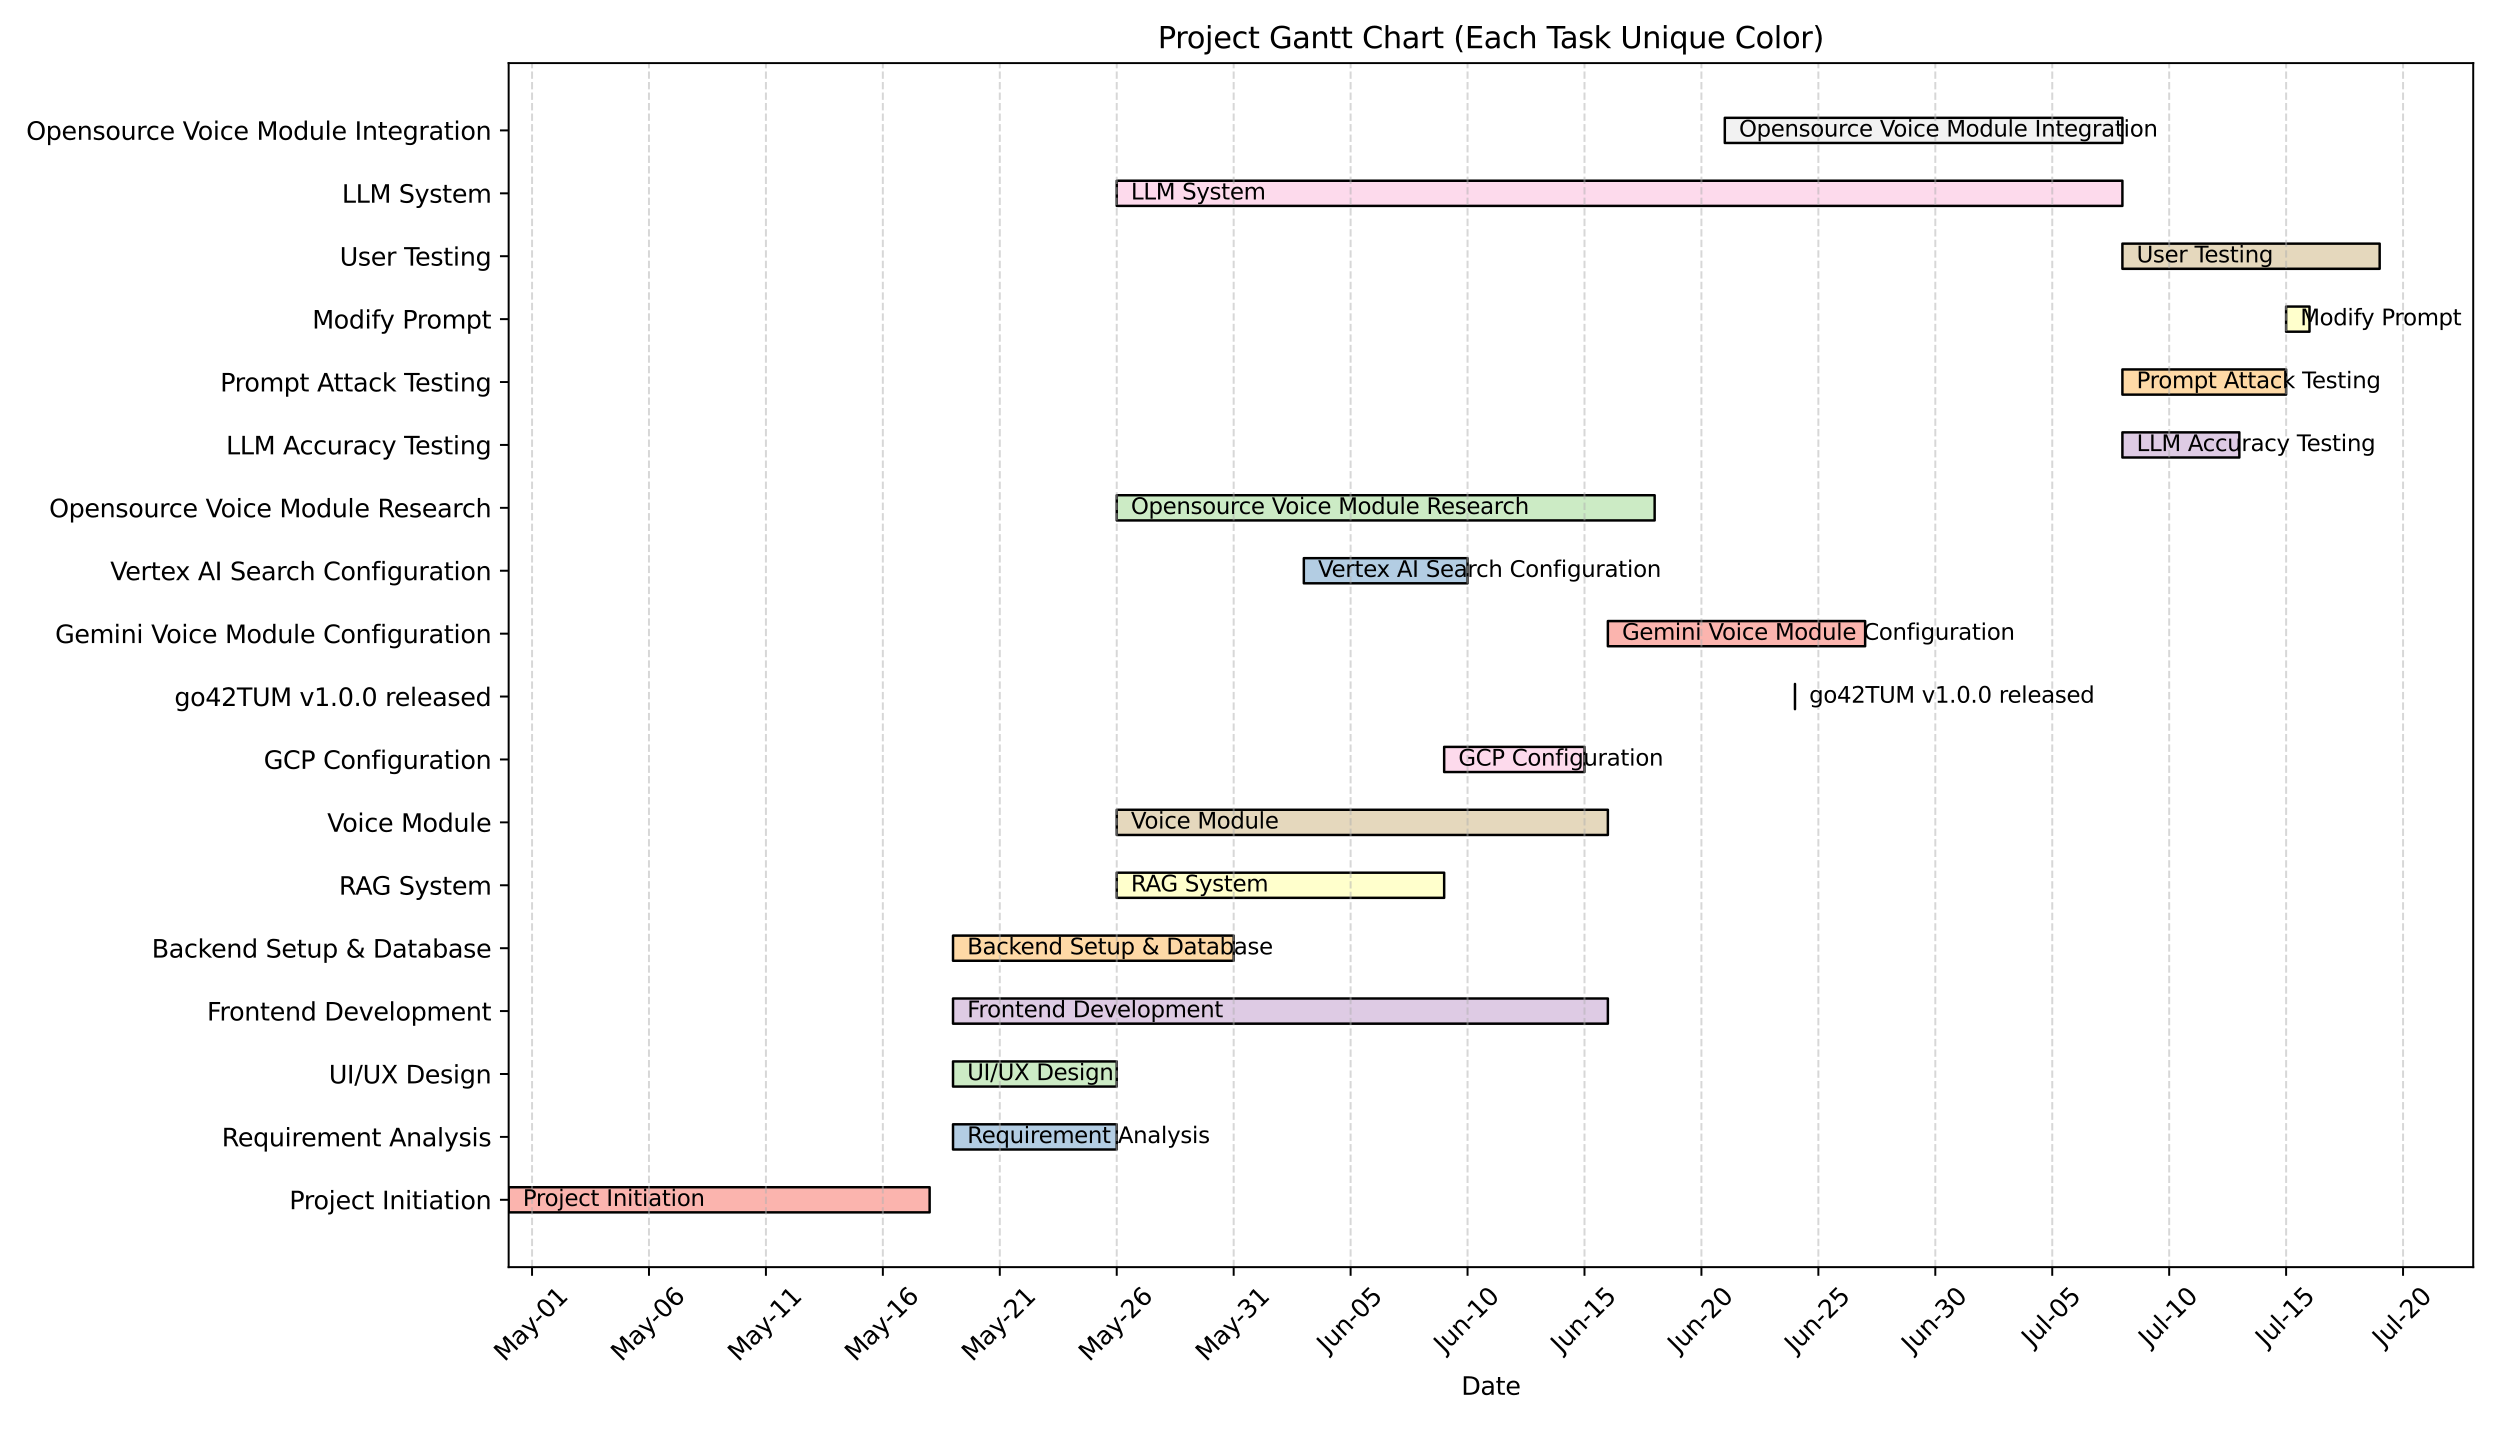 <?xml version="1.0" encoding="utf-8" standalone="no"?>
<!DOCTYPE svg PUBLIC "-//W3C//DTD SVG 1.1//EN"
  "http://www.w3.org/Graphics/SVG/1.1/DTD/svg11.dtd">
<svg xmlns:xlink="http://www.w3.org/1999/xlink" width="1008pt" height="576pt" viewBox="0 0 1008 576" xmlns="http://www.w3.org/2000/svg" version="1.1">
 <defs>
  <style type="text/css">*{stroke-linejoin: round; stroke-linecap: butt}</style>
 </defs>
 <g id="figure_1">
  <g id="patch_1">
   <path d="M 0 576 
L 1008 576 
L 1008 0 
L 0 0 
z
" style="fill: #ffffff"/>
  </g>
  <g id="axes_1">
   <g id="patch_2">
    <path d="M 205.09 510.9 
L 997.2 510.9 
L 997.2 25.44 
L 205.09 25.44 
z
" style="fill: #ffffff"/>
   </g>
   <g id="patch_3">
    <path d="M 205.09 488.834 
L 374.828 488.834 
L 374.828 478.688 
L 205.09 478.688 
z
" clip-path="url(#p5a28193284)" style="fill: #fbb4ae; stroke: #000000; stroke-linejoin: miter"/>
   </g>
   <g id="patch_4">
    <path d="M 384.258 463.47 
L 450.267 463.47 
L 450.267 453.325 
L 384.258 453.325 
z
" clip-path="url(#p5a28193284)" style="fill: #b3cde3; stroke: #000000; stroke-linejoin: miter"/>
   </g>
   <g id="patch_5">
    <path d="M 384.258 438.106 
L 450.267 438.106 
L 450.267 427.961 
L 384.258 427.961 
z
" clip-path="url(#p5a28193284)" style="fill: #ccebc5; stroke: #000000; stroke-linejoin: miter"/>
   </g>
   <g id="patch_6">
    <path d="M 384.258 412.743 
L 648.294 412.743 
L 648.294 402.597 
L 384.258 402.597 
z
" clip-path="url(#p5a28193284)" style="fill: #decbe4; stroke: #000000; stroke-linejoin: miter"/>
   </g>
   <g id="patch_7">
    <path d="M 384.258 387.379 
L 497.416 387.379 
L 497.416 377.234 
L 384.258 377.234 
z
" clip-path="url(#p5a28193284)" style="fill: #fed9a6; stroke: #000000; stroke-linejoin: miter"/>
   </g>
   <g id="patch_8">
    <path d="M 450.267 362.016 
L 582.285 362.016 
L 582.285 351.87 
L 450.267 351.87 
z
" clip-path="url(#p5a28193284)" style="fill: #ffffcc; stroke: #000000; stroke-linejoin: miter"/>
   </g>
   <g id="patch_9">
    <path d="M 450.267 336.652 
L 648.294 336.652 
L 648.294 326.506 
L 450.267 326.506 
z
" clip-path="url(#p5a28193284)" style="fill: #e5d8bd; stroke: #000000; stroke-linejoin: miter"/>
   </g>
   <g id="patch_10">
    <path d="M 582.285 311.288 
L 638.865 311.288 
L 638.865 301.143 
L 582.285 301.143 
z
" clip-path="url(#p5a28193284)" style="fill: #fddaec; stroke: #000000; stroke-linejoin: miter"/>
   </g>
   <g id="patch_11">
    <path d="M 723.733 285.925 
L 723.733 285.925 
L 723.733 275.779 
L 723.733 275.779 
z
" clip-path="url(#p5a28193284)" style="fill: #f2f2f2; stroke: #000000; stroke-linejoin: miter"/>
   </g>
   <g id="patch_12">
    <path d="M 648.294 260.561 
L 752.023 260.561 
L 752.023 250.416 
L 648.294 250.416 
z
" clip-path="url(#p5a28193284)" style="fill: #fbb4ae; stroke: #000000; stroke-linejoin: miter"/>
   </g>
   <g id="patch_13">
    <path d="M 525.706 235.197 
L 591.715 235.197 
L 591.715 225.052 
L 525.706 225.052 
z
" clip-path="url(#p5a28193284)" style="fill: #b3cde3; stroke: #000000; stroke-linejoin: miter"/>
   </g>
   <g id="patch_14">
    <path d="M 450.267 209.834 
L 667.154 209.834 
L 667.154 199.688 
L 450.267 199.688 
z
" clip-path="url(#p5a28193284)" style="fill: #ccebc5; stroke: #000000; stroke-linejoin: miter"/>
   </g>
   <g id="patch_15">
    <path d="M 855.752 184.47 
L 902.901 184.47 
L 902.901 174.325 
L 855.752 174.325 
z
" clip-path="url(#p5a28193284)" style="fill: #decbe4; stroke: #000000; stroke-linejoin: miter"/>
   </g>
   <g id="patch_16">
    <path d="M 855.752 159.106 
L 921.761 159.106 
L 921.761 148.961 
L 855.752 148.961 
z
" clip-path="url(#p5a28193284)" style="fill: #fed9a6; stroke: #000000; stroke-linejoin: miter"/>
   </g>
   <g id="patch_17">
    <path d="M 921.761 133.743 
L 931.191 133.743 
L 931.191 123.597 
L 921.761 123.597 
z
" clip-path="url(#p5a28193284)" style="fill: #ffffcc; stroke: #000000; stroke-linejoin: miter"/>
   </g>
   <g id="patch_18">
    <path d="M 855.752 108.379 
L 959.48 108.379 
L 959.48 98.234 
L 855.752 98.234 
z
" clip-path="url(#p5a28193284)" style="fill: #e5d8bd; stroke: #000000; stroke-linejoin: miter"/>
   </g>
   <g id="patch_19">
    <path d="M 450.267 83.015 
L 855.752 83.015 
L 855.752 72.87 
L 450.267 72.87 
z
" clip-path="url(#p5a28193284)" style="fill: #fddaec; stroke: #000000; stroke-linejoin: miter"/>
   </g>
   <g id="patch_20">
    <path d="M 695.444 57.652 
L 855.752 57.652 
L 855.752 47.506 
L 695.444 47.506 
z
" clip-path="url(#p5a28193284)" style="fill: #f2f2f2; stroke: #000000; stroke-linejoin: miter"/>
   </g>
   <g id="matplotlib.axis_1">
    <g id="xtick_1">
     <g id="line2d_1">
      <path d="M 214.52 510.9 
L 214.52 25.44 
" clip-path="url(#p5a28193284)" style="fill: none; stroke-dasharray: 2.96,1.28; stroke-dashoffset: 0; stroke: #b0b0b0; stroke-opacity: 0.5; stroke-width: 0.8"/>
     </g>
     <g id="line2d_2">
      <defs>
       <path id="m70d70d2f69" d="M 0 0 
L 0 3.5 
" style="stroke: #000000; stroke-width: 0.8"/>
      </defs>
      <g>
       <use xlink:href="#m70d70d2f69" x="214.52" y="510.9" style="stroke: #000000; stroke-width: 0.8"/>
      </g>
     </g>
     <g id="text_1">
      <!-- May-01 -->
      <g transform="translate(203.449 549.318) rotate(-45) scale(0.1 -0.1)">
       <defs>
        <path id="DejaVuSans-4d" d="M 628 4666 
L 1569 4666 
L 2759 1491 
L 3956 4666 
L 4897 4666 
L 4897 0 
L 4281 0 
L 4281 4097 
L 3078 897 
L 2444 897 
L 1241 4097 
L 1241 0 
L 628 0 
L 628 4666 
z
" transform="scale(0.016)"/>
        <path id="DejaVuSans-61" d="M 2194 1759 
Q 1497 1759 1228 1600 
Q 959 1441 959 1056 
Q 959 750 1161 570 
Q 1363 391 1709 391 
Q 2188 391 2477 730 
Q 2766 1069 2766 1631 
L 2766 1759 
L 2194 1759 
z
M 3341 1997 
L 3341 0 
L 2766 0 
L 2766 531 
Q 2569 213 2275 61 
Q 1981 -91 1556 -91 
Q 1019 -91 701 211 
Q 384 513 384 1019 
Q 384 1609 779 1909 
Q 1175 2209 1959 2209 
L 2766 2209 
L 2766 2266 
Q 2766 2663 2505 2880 
Q 2244 3097 1772 3097 
Q 1472 3097 1187 3025 
Q 903 2953 641 2809 
L 641 3341 
Q 956 3463 1253 3523 
Q 1550 3584 1831 3584 
Q 2591 3584 2966 3190 
Q 3341 2797 3341 1997 
z
" transform="scale(0.016)"/>
        <path id="DejaVuSans-79" d="M 2059 -325 
Q 1816 -950 1584 -1140 
Q 1353 -1331 966 -1331 
L 506 -1331 
L 506 -850 
L 844 -850 
Q 1081 -850 1212 -737 
Q 1344 -625 1503 -206 
L 1606 56 
L 191 3500 
L 800 3500 
L 1894 763 
L 2988 3500 
L 3597 3500 
L 2059 -325 
z
" transform="scale(0.016)"/>
        <path id="DejaVuSans-2d" d="M 313 2009 
L 1997 2009 
L 1997 1497 
L 313 1497 
L 313 2009 
z
" transform="scale(0.016)"/>
        <path id="DejaVuSans-30" d="M 2034 4250 
Q 1547 4250 1301 3770 
Q 1056 3291 1056 2328 
Q 1056 1369 1301 889 
Q 1547 409 2034 409 
Q 2525 409 2770 889 
Q 3016 1369 3016 2328 
Q 3016 3291 2770 3770 
Q 2525 4250 2034 4250 
z
M 2034 4750 
Q 2819 4750 3233 4129 
Q 3647 3509 3647 2328 
Q 3647 1150 3233 529 
Q 2819 -91 2034 -91 
Q 1250 -91 836 529 
Q 422 1150 422 2328 
Q 422 3509 836 4129 
Q 1250 4750 2034 4750 
z
" transform="scale(0.016)"/>
        <path id="DejaVuSans-31" d="M 794 531 
L 1825 531 
L 1825 4091 
L 703 3866 
L 703 4441 
L 1819 4666 
L 2450 4666 
L 2450 531 
L 3481 531 
L 3481 0 
L 794 0 
L 794 531 
z
" transform="scale(0.016)"/>
       </defs>
       <use xlink:href="#DejaVuSans-4d"/>
       <use xlink:href="#DejaVuSans-61" x="86.279"/>
       <use xlink:href="#DejaVuSans-79" x="147.559"/>
       <use xlink:href="#DejaVuSans-2d" x="204.988"/>
       <use xlink:href="#DejaVuSans-30" x="241.072"/>
       <use xlink:href="#DejaVuSans-31" x="304.695"/>
      </g>
     </g>
    </g>
    <g id="xtick_2">
     <g id="line2d_3">
      <path d="M 261.669 510.9 
L 261.669 25.44 
" clip-path="url(#p5a28193284)" style="fill: none; stroke-dasharray: 2.96,1.28; stroke-dashoffset: 0; stroke: #b0b0b0; stroke-opacity: 0.5; stroke-width: 0.8"/>
     </g>
     <g id="line2d_4">
      <g>
       <use xlink:href="#m70d70d2f69" x="261.669" y="510.9" style="stroke: #000000; stroke-width: 0.8"/>
      </g>
     </g>
     <g id="text_2">
      <!-- May-06 -->
      <g transform="translate(250.598 549.318) rotate(-45) scale(0.1 -0.1)">
       <defs>
        <path id="DejaVuSans-36" d="M 2113 2584 
Q 1688 2584 1439 2293 
Q 1191 2003 1191 1497 
Q 1191 994 1439 701 
Q 1688 409 2113 409 
Q 2538 409 2786 701 
Q 3034 994 3034 1497 
Q 3034 2003 2786 2293 
Q 2538 2584 2113 2584 
z
M 3366 4563 
L 3366 3988 
Q 3128 4100 2886 4159 
Q 2644 4219 2406 4219 
Q 1781 4219 1451 3797 
Q 1122 3375 1075 2522 
Q 1259 2794 1537 2939 
Q 1816 3084 2150 3084 
Q 2853 3084 3261 2657 
Q 3669 2231 3669 1497 
Q 3669 778 3244 343 
Q 2819 -91 2113 -91 
Q 1303 -91 875 529 
Q 447 1150 447 2328 
Q 447 3434 972 4092 
Q 1497 4750 2381 4750 
Q 2619 4750 2861 4703 
Q 3103 4656 3366 4563 
z
" transform="scale(0.016)"/>
       </defs>
       <use xlink:href="#DejaVuSans-4d"/>
       <use xlink:href="#DejaVuSans-61" x="86.279"/>
       <use xlink:href="#DejaVuSans-79" x="147.559"/>
       <use xlink:href="#DejaVuSans-2d" x="204.988"/>
       <use xlink:href="#DejaVuSans-30" x="241.072"/>
       <use xlink:href="#DejaVuSans-36" x="304.695"/>
      </g>
     </g>
    </g>
    <g id="xtick_3">
     <g id="line2d_5">
      <path d="M 308.819 510.9 
L 308.819 25.44 
" clip-path="url(#p5a28193284)" style="fill: none; stroke-dasharray: 2.96,1.28; stroke-dashoffset: 0; stroke: #b0b0b0; stroke-opacity: 0.5; stroke-width: 0.8"/>
     </g>
     <g id="line2d_6">
      <g>
       <use xlink:href="#m70d70d2f69" x="308.819" y="510.9" style="stroke: #000000; stroke-width: 0.8"/>
      </g>
     </g>
     <g id="text_3">
      <!-- May-11 -->
      <g transform="translate(297.747 549.318) rotate(-45) scale(0.1 -0.1)">
       <use xlink:href="#DejaVuSans-4d"/>
       <use xlink:href="#DejaVuSans-61" x="86.279"/>
       <use xlink:href="#DejaVuSans-79" x="147.559"/>
       <use xlink:href="#DejaVuSans-2d" x="204.988"/>
       <use xlink:href="#DejaVuSans-31" x="241.072"/>
       <use xlink:href="#DejaVuSans-31" x="304.695"/>
      </g>
     </g>
    </g>
    <g id="xtick_4">
     <g id="line2d_7">
      <path d="M 355.968 510.9 
L 355.968 25.44 
" clip-path="url(#p5a28193284)" style="fill: none; stroke-dasharray: 2.96,1.28; stroke-dashoffset: 0; stroke: #b0b0b0; stroke-opacity: 0.5; stroke-width: 0.8"/>
     </g>
     <g id="line2d_8">
      <g>
       <use xlink:href="#m70d70d2f69" x="355.968" y="510.9" style="stroke: #000000; stroke-width: 0.8"/>
      </g>
     </g>
     <g id="text_4">
      <!-- May-16 -->
      <g transform="translate(344.897 549.318) rotate(-45) scale(0.1 -0.1)">
       <use xlink:href="#DejaVuSans-4d"/>
       <use xlink:href="#DejaVuSans-61" x="86.279"/>
       <use xlink:href="#DejaVuSans-79" x="147.559"/>
       <use xlink:href="#DejaVuSans-2d" x="204.988"/>
       <use xlink:href="#DejaVuSans-31" x="241.072"/>
       <use xlink:href="#DejaVuSans-36" x="304.695"/>
      </g>
     </g>
    </g>
    <g id="xtick_5">
     <g id="line2d_9">
      <path d="M 403.118 510.9 
L 403.118 25.44 
" clip-path="url(#p5a28193284)" style="fill: none; stroke-dasharray: 2.96,1.28; stroke-dashoffset: 0; stroke: #b0b0b0; stroke-opacity: 0.5; stroke-width: 0.8"/>
     </g>
     <g id="line2d_10">
      <g>
       <use xlink:href="#m70d70d2f69" x="403.118" y="510.9" style="stroke: #000000; stroke-width: 0.8"/>
      </g>
     </g>
     <g id="text_5">
      <!-- May-21 -->
      <g transform="translate(392.046 549.318) rotate(-45) scale(0.1 -0.1)">
       <defs>
        <path id="DejaVuSans-32" d="M 1228 531 
L 3431 531 
L 3431 0 
L 469 0 
L 469 531 
Q 828 903 1448 1529 
Q 2069 2156 2228 2338 
Q 2531 2678 2651 2914 
Q 2772 3150 2772 3378 
Q 2772 3750 2511 3984 
Q 2250 4219 1831 4219 
Q 1534 4219 1204 4116 
Q 875 4013 500 3803 
L 500 4441 
Q 881 4594 1212 4672 
Q 1544 4750 1819 4750 
Q 2544 4750 2975 4387 
Q 3406 4025 3406 3419 
Q 3406 3131 3298 2873 
Q 3191 2616 2906 2266 
Q 2828 2175 2409 1742 
Q 1991 1309 1228 531 
z
" transform="scale(0.016)"/>
       </defs>
       <use xlink:href="#DejaVuSans-4d"/>
       <use xlink:href="#DejaVuSans-61" x="86.279"/>
       <use xlink:href="#DejaVuSans-79" x="147.559"/>
       <use xlink:href="#DejaVuSans-2d" x="204.988"/>
       <use xlink:href="#DejaVuSans-32" x="241.072"/>
       <use xlink:href="#DejaVuSans-31" x="304.695"/>
      </g>
     </g>
    </g>
    <g id="xtick_6">
     <g id="line2d_11">
      <path d="M 450.267 510.9 
L 450.267 25.44 
" clip-path="url(#p5a28193284)" style="fill: none; stroke-dasharray: 2.96,1.28; stroke-dashoffset: 0; stroke: #b0b0b0; stroke-opacity: 0.5; stroke-width: 0.8"/>
     </g>
     <g id="line2d_12">
      <g>
       <use xlink:href="#m70d70d2f69" x="450.267" y="510.9" style="stroke: #000000; stroke-width: 0.8"/>
      </g>
     </g>
     <g id="text_6">
      <!-- May-26 -->
      <g transform="translate(439.196 549.318) rotate(-45) scale(0.1 -0.1)">
       <use xlink:href="#DejaVuSans-4d"/>
       <use xlink:href="#DejaVuSans-61" x="86.279"/>
       <use xlink:href="#DejaVuSans-79" x="147.559"/>
       <use xlink:href="#DejaVuSans-2d" x="204.988"/>
       <use xlink:href="#DejaVuSans-32" x="241.072"/>
       <use xlink:href="#DejaVuSans-36" x="304.695"/>
      </g>
     </g>
    </g>
    <g id="xtick_7">
     <g id="line2d_13">
      <path d="M 497.416 510.9 
L 497.416 25.44 
" clip-path="url(#p5a28193284)" style="fill: none; stroke-dasharray: 2.96,1.28; stroke-dashoffset: 0; stroke: #b0b0b0; stroke-opacity: 0.5; stroke-width: 0.8"/>
     </g>
     <g id="line2d_14">
      <g>
       <use xlink:href="#m70d70d2f69" x="497.416" y="510.9" style="stroke: #000000; stroke-width: 0.8"/>
      </g>
     </g>
     <g id="text_7">
      <!-- May-31 -->
      <g transform="translate(486.345 549.318) rotate(-45) scale(0.1 -0.1)">
       <defs>
        <path id="DejaVuSans-33" d="M 2597 2516 
Q 3050 2419 3304 2112 
Q 3559 1806 3559 1356 
Q 3559 666 3084 287 
Q 2609 -91 1734 -91 
Q 1441 -91 1130 -33 
Q 819 25 488 141 
L 488 750 
Q 750 597 1062 519 
Q 1375 441 1716 441 
Q 2309 441 2620 675 
Q 2931 909 2931 1356 
Q 2931 1769 2642 2001 
Q 2353 2234 1838 2234 
L 1294 2234 
L 1294 2753 
L 1863 2753 
Q 2328 2753 2575 2939 
Q 2822 3125 2822 3475 
Q 2822 3834 2567 4026 
Q 2313 4219 1838 4219 
Q 1578 4219 1281 4162 
Q 984 4106 628 3988 
L 628 4550 
Q 988 4650 1302 4700 
Q 1616 4750 1894 4750 
Q 2613 4750 3031 4423 
Q 3450 4097 3450 3541 
Q 3450 3153 3228 2886 
Q 3006 2619 2597 2516 
z
" transform="scale(0.016)"/>
       </defs>
       <use xlink:href="#DejaVuSans-4d"/>
       <use xlink:href="#DejaVuSans-61" x="86.279"/>
       <use xlink:href="#DejaVuSans-79" x="147.559"/>
       <use xlink:href="#DejaVuSans-2d" x="204.988"/>
       <use xlink:href="#DejaVuSans-33" x="241.072"/>
       <use xlink:href="#DejaVuSans-31" x="304.695"/>
      </g>
     </g>
    </g>
    <g id="xtick_8">
     <g id="line2d_15">
      <path d="M 544.566 510.9 
L 544.566 25.44 
" clip-path="url(#p5a28193284)" style="fill: none; stroke-dasharray: 2.96,1.28; stroke-dashoffset: 0; stroke: #b0b0b0; stroke-opacity: 0.5; stroke-width: 0.8"/>
     </g>
     <g id="line2d_16">
      <g>
       <use xlink:href="#m70d70d2f69" x="544.566" y="510.9" style="stroke: #000000; stroke-width: 0.8"/>
      </g>
     </g>
     <g id="text_8">
      <!-- Jun-05 -->
      <g transform="translate(535.218 545.871) rotate(-45) scale(0.1 -0.1)">
       <defs>
        <path id="DejaVuSans-4a" d="M 628 4666 
L 1259 4666 
L 1259 325 
Q 1259 -519 939 -900 
Q 619 -1281 -91 -1281 
L -331 -1281 
L -331 -750 
L -134 -750 
Q 284 -750 456 -515 
Q 628 -281 628 325 
L 628 4666 
z
" transform="scale(0.016)"/>
        <path id="DejaVuSans-75" d="M 544 1381 
L 544 3500 
L 1119 3500 
L 1119 1403 
Q 1119 906 1312 657 
Q 1506 409 1894 409 
Q 2359 409 2629 706 
Q 2900 1003 2900 1516 
L 2900 3500 
L 3475 3500 
L 3475 0 
L 2900 0 
L 2900 538 
Q 2691 219 2414 64 
Q 2138 -91 1772 -91 
Q 1169 -91 856 284 
Q 544 659 544 1381 
z
M 1991 3584 
L 1991 3584 
z
" transform="scale(0.016)"/>
        <path id="DejaVuSans-6e" d="M 3513 2113 
L 3513 0 
L 2938 0 
L 2938 2094 
Q 2938 2591 2744 2837 
Q 2550 3084 2163 3084 
Q 1697 3084 1428 2787 
Q 1159 2491 1159 1978 
L 1159 0 
L 581 0 
L 581 3500 
L 1159 3500 
L 1159 2956 
Q 1366 3272 1645 3428 
Q 1925 3584 2291 3584 
Q 2894 3584 3203 3211 
Q 3513 2838 3513 2113 
z
" transform="scale(0.016)"/>
        <path id="DejaVuSans-35" d="M 691 4666 
L 3169 4666 
L 3169 4134 
L 1269 4134 
L 1269 2991 
Q 1406 3038 1543 3061 
Q 1681 3084 1819 3084 
Q 2600 3084 3056 2656 
Q 3513 2228 3513 1497 
Q 3513 744 3044 326 
Q 2575 -91 1722 -91 
Q 1428 -91 1123 -41 
Q 819 9 494 109 
L 494 744 
Q 775 591 1075 516 
Q 1375 441 1709 441 
Q 2250 441 2565 725 
Q 2881 1009 2881 1497 
Q 2881 1984 2565 2268 
Q 2250 2553 1709 2553 
Q 1456 2553 1204 2497 
Q 953 2441 691 2322 
L 691 4666 
z
" transform="scale(0.016)"/>
       </defs>
       <use xlink:href="#DejaVuSans-4a"/>
       <use xlink:href="#DejaVuSans-75" x="29.492"/>
       <use xlink:href="#DejaVuSans-6e" x="92.871"/>
       <use xlink:href="#DejaVuSans-2d" x="156.25"/>
       <use xlink:href="#DejaVuSans-30" x="192.334"/>
       <use xlink:href="#DejaVuSans-35" x="255.957"/>
      </g>
     </g>
    </g>
    <g id="xtick_9">
     <g id="line2d_17">
      <path d="M 591.715 510.9 
L 591.715 25.44 
" clip-path="url(#p5a28193284)" style="fill: none; stroke-dasharray: 2.96,1.28; stroke-dashoffset: 0; stroke: #b0b0b0; stroke-opacity: 0.5; stroke-width: 0.8"/>
     </g>
     <g id="line2d_18">
      <g>
       <use xlink:href="#m70d70d2f69" x="591.715" y="510.9" style="stroke: #000000; stroke-width: 0.8"/>
      </g>
     </g>
     <g id="text_9">
      <!-- Jun-10 -->
      <g transform="translate(582.367 545.871) rotate(-45) scale(0.1 -0.1)">
       <use xlink:href="#DejaVuSans-4a"/>
       <use xlink:href="#DejaVuSans-75" x="29.492"/>
       <use xlink:href="#DejaVuSans-6e" x="92.871"/>
       <use xlink:href="#DejaVuSans-2d" x="156.25"/>
       <use xlink:href="#DejaVuSans-31" x="192.334"/>
       <use xlink:href="#DejaVuSans-30" x="255.957"/>
      </g>
     </g>
    </g>
    <g id="xtick_10">
     <g id="line2d_19">
      <path d="M 638.865 510.9 
L 638.865 25.44 
" clip-path="url(#p5a28193284)" style="fill: none; stroke-dasharray: 2.96,1.28; stroke-dashoffset: 0; stroke: #b0b0b0; stroke-opacity: 0.5; stroke-width: 0.8"/>
     </g>
     <g id="line2d_20">
      <g>
       <use xlink:href="#m70d70d2f69" x="638.865" y="510.9" style="stroke: #000000; stroke-width: 0.8"/>
      </g>
     </g>
     <g id="text_10">
      <!-- Jun-15 -->
      <g transform="translate(629.517 545.871) rotate(-45) scale(0.1 -0.1)">
       <use xlink:href="#DejaVuSans-4a"/>
       <use xlink:href="#DejaVuSans-75" x="29.492"/>
       <use xlink:href="#DejaVuSans-6e" x="92.871"/>
       <use xlink:href="#DejaVuSans-2d" x="156.25"/>
       <use xlink:href="#DejaVuSans-31" x="192.334"/>
       <use xlink:href="#DejaVuSans-35" x="255.957"/>
      </g>
     </g>
    </g>
    <g id="xtick_11">
     <g id="line2d_21">
      <path d="M 686.014 510.9 
L 686.014 25.44 
" clip-path="url(#p5a28193284)" style="fill: none; stroke-dasharray: 2.96,1.28; stroke-dashoffset: 0; stroke: #b0b0b0; stroke-opacity: 0.5; stroke-width: 0.8"/>
     </g>
     <g id="line2d_22">
      <g>
       <use xlink:href="#m70d70d2f69" x="686.014" y="510.9" style="stroke: #000000; stroke-width: 0.8"/>
      </g>
     </g>
     <g id="text_11">
      <!-- Jun-20 -->
      <g transform="translate(676.666 545.871) rotate(-45) scale(0.1 -0.1)">
       <use xlink:href="#DejaVuSans-4a"/>
       <use xlink:href="#DejaVuSans-75" x="29.492"/>
       <use xlink:href="#DejaVuSans-6e" x="92.871"/>
       <use xlink:href="#DejaVuSans-2d" x="156.25"/>
       <use xlink:href="#DejaVuSans-32" x="192.334"/>
       <use xlink:href="#DejaVuSans-30" x="255.957"/>
      </g>
     </g>
    </g>
    <g id="xtick_12">
     <g id="line2d_23">
      <path d="M 733.163 510.9 
L 733.163 25.44 
" clip-path="url(#p5a28193284)" style="fill: none; stroke-dasharray: 2.96,1.28; stroke-dashoffset: 0; stroke: #b0b0b0; stroke-opacity: 0.5; stroke-width: 0.8"/>
     </g>
     <g id="line2d_24">
      <g>
       <use xlink:href="#m70d70d2f69" x="733.163" y="510.9" style="stroke: #000000; stroke-width: 0.8"/>
      </g>
     </g>
     <g id="text_12">
      <!-- Jun-25 -->
      <g transform="translate(723.816 545.871) rotate(-45) scale(0.1 -0.1)">
       <use xlink:href="#DejaVuSans-4a"/>
       <use xlink:href="#DejaVuSans-75" x="29.492"/>
       <use xlink:href="#DejaVuSans-6e" x="92.871"/>
       <use xlink:href="#DejaVuSans-2d" x="156.25"/>
       <use xlink:href="#DejaVuSans-32" x="192.334"/>
       <use xlink:href="#DejaVuSans-35" x="255.957"/>
      </g>
     </g>
    </g>
    <g id="xtick_13">
     <g id="line2d_25">
      <path d="M 780.313 510.9 
L 780.313 25.44 
" clip-path="url(#p5a28193284)" style="fill: none; stroke-dasharray: 2.96,1.28; stroke-dashoffset: 0; stroke: #b0b0b0; stroke-opacity: 0.5; stroke-width: 0.8"/>
     </g>
     <g id="line2d_26">
      <g>
       <use xlink:href="#m70d70d2f69" x="780.313" y="510.9" style="stroke: #000000; stroke-width: 0.8"/>
      </g>
     </g>
     <g id="text_13">
      <!-- Jun-30 -->
      <g transform="translate(770.965 545.871) rotate(-45) scale(0.1 -0.1)">
       <use xlink:href="#DejaVuSans-4a"/>
       <use xlink:href="#DejaVuSans-75" x="29.492"/>
       <use xlink:href="#DejaVuSans-6e" x="92.871"/>
       <use xlink:href="#DejaVuSans-2d" x="156.25"/>
       <use xlink:href="#DejaVuSans-33" x="192.334"/>
       <use xlink:href="#DejaVuSans-30" x="255.957"/>
      </g>
     </g>
    </g>
    <g id="xtick_14">
     <g id="line2d_27">
      <path d="M 827.462 510.9 
L 827.462 25.44 
" clip-path="url(#p5a28193284)" style="fill: none; stroke-dasharray: 2.96,1.28; stroke-dashoffset: 0; stroke: #b0b0b0; stroke-opacity: 0.5; stroke-width: 0.8"/>
     </g>
     <g id="line2d_28">
      <g>
       <use xlink:href="#m70d70d2f69" x="827.462" y="510.9" style="stroke: #000000; stroke-width: 0.8"/>
      </g>
     </g>
     <g id="text_14">
      <!-- Jul-05 -->
      <g transform="translate(819.373 543.354) rotate(-45) scale(0.1 -0.1)">
       <defs>
        <path id="DejaVuSans-6c" d="M 603 4863 
L 1178 4863 
L 1178 0 
L 603 0 
L 603 4863 
z
" transform="scale(0.016)"/>
       </defs>
       <use xlink:href="#DejaVuSans-4a"/>
       <use xlink:href="#DejaVuSans-75" x="29.492"/>
       <use xlink:href="#DejaVuSans-6c" x="92.871"/>
       <use xlink:href="#DejaVuSans-2d" x="120.654"/>
       <use xlink:href="#DejaVuSans-30" x="156.738"/>
       <use xlink:href="#DejaVuSans-35" x="220.361"/>
      </g>
     </g>
    </g>
    <g id="xtick_15">
     <g id="line2d_29">
      <path d="M 874.612 510.9 
L 874.612 25.44 
" clip-path="url(#p5a28193284)" style="fill: none; stroke-dasharray: 2.96,1.28; stroke-dashoffset: 0; stroke: #b0b0b0; stroke-opacity: 0.5; stroke-width: 0.8"/>
     </g>
     <g id="line2d_30">
      <g>
       <use xlink:href="#m70d70d2f69" x="874.612" y="510.9" style="stroke: #000000; stroke-width: 0.8"/>
      </g>
     </g>
     <g id="text_15">
      <!-- Jul-10 -->
      <g transform="translate(866.522 543.354) rotate(-45) scale(0.1 -0.1)">
       <use xlink:href="#DejaVuSans-4a"/>
       <use xlink:href="#DejaVuSans-75" x="29.492"/>
       <use xlink:href="#DejaVuSans-6c" x="92.871"/>
       <use xlink:href="#DejaVuSans-2d" x="120.654"/>
       <use xlink:href="#DejaVuSans-31" x="156.738"/>
       <use xlink:href="#DejaVuSans-30" x="220.361"/>
      </g>
     </g>
    </g>
    <g id="xtick_16">
     <g id="line2d_31">
      <path d="M 921.761 510.9 
L 921.761 25.44 
" clip-path="url(#p5a28193284)" style="fill: none; stroke-dasharray: 2.96,1.28; stroke-dashoffset: 0; stroke: #b0b0b0; stroke-opacity: 0.5; stroke-width: 0.8"/>
     </g>
     <g id="line2d_32">
      <g>
       <use xlink:href="#m70d70d2f69" x="921.761" y="510.9" style="stroke: #000000; stroke-width: 0.8"/>
      </g>
     </g>
     <g id="text_16">
      <!-- Jul-15 -->
      <g transform="translate(913.672 543.354) rotate(-45) scale(0.1 -0.1)">
       <use xlink:href="#DejaVuSans-4a"/>
       <use xlink:href="#DejaVuSans-75" x="29.492"/>
       <use xlink:href="#DejaVuSans-6c" x="92.871"/>
       <use xlink:href="#DejaVuSans-2d" x="120.654"/>
       <use xlink:href="#DejaVuSans-31" x="156.738"/>
       <use xlink:href="#DejaVuSans-35" x="220.361"/>
      </g>
     </g>
    </g>
    <g id="xtick_17">
     <g id="line2d_33">
      <path d="M 968.91 510.9 
L 968.91 25.44 
" clip-path="url(#p5a28193284)" style="fill: none; stroke-dasharray: 2.96,1.28; stroke-dashoffset: 0; stroke: #b0b0b0; stroke-opacity: 0.5; stroke-width: 0.8"/>
     </g>
     <g id="line2d_34">
      <g>
       <use xlink:href="#m70d70d2f69" x="968.91" y="510.9" style="stroke: #000000; stroke-width: 0.8"/>
      </g>
     </g>
     <g id="text_17">
      <!-- Jul-20 -->
      <g transform="translate(960.821 543.354) rotate(-45) scale(0.1 -0.1)">
       <use xlink:href="#DejaVuSans-4a"/>
       <use xlink:href="#DejaVuSans-75" x="29.492"/>
       <use xlink:href="#DejaVuSans-6c" x="92.871"/>
       <use xlink:href="#DejaVuSans-2d" x="120.654"/>
       <use xlink:href="#DejaVuSans-32" x="156.738"/>
       <use xlink:href="#DejaVuSans-30" x="220.361"/>
      </g>
     </g>
    </g>
    <g id="text_18">
     <!-- Date -->
     <g transform="translate(589.194 562.387) scale(0.1 -0.1)">
      <defs>
       <path id="DejaVuSans-44" d="M 1259 4147 
L 1259 519 
L 2022 519 
Q 2988 519 3436 956 
Q 3884 1394 3884 2338 
Q 3884 3275 3436 3711 
Q 2988 4147 2022 4147 
L 1259 4147 
z
M 628 4666 
L 1925 4666 
Q 3281 4666 3915 4102 
Q 4550 3538 4550 2338 
Q 4550 1131 3912 565 
Q 3275 0 1925 0 
L 628 0 
L 628 4666 
z
" transform="scale(0.016)"/>
       <path id="DejaVuSans-74" d="M 1172 4494 
L 1172 3500 
L 2356 3500 
L 2356 3053 
L 1172 3053 
L 1172 1153 
Q 1172 725 1289 603 
Q 1406 481 1766 481 
L 2356 481 
L 2356 0 
L 1766 0 
Q 1100 0 847 248 
Q 594 497 594 1153 
L 594 3053 
L 172 3053 
L 172 3500 
L 594 3500 
L 594 4494 
L 1172 4494 
z
" transform="scale(0.016)"/>
       <path id="DejaVuSans-65" d="M 3597 1894 
L 3597 1613 
L 953 1613 
Q 991 1019 1311 708 
Q 1631 397 2203 397 
Q 2534 397 2845 478 
Q 3156 559 3463 722 
L 3463 178 
Q 3153 47 2828 -22 
Q 2503 -91 2169 -91 
Q 1331 -91 842 396 
Q 353 884 353 1716 
Q 353 2575 817 3079 
Q 1281 3584 2069 3584 
Q 2775 3584 3186 3129 
Q 3597 2675 3597 1894 
z
M 3022 2063 
Q 3016 2534 2758 2815 
Q 2500 3097 2075 3097 
Q 1594 3097 1305 2825 
Q 1016 2553 972 2059 
L 3022 2063 
z
" transform="scale(0.016)"/>
      </defs>
      <use xlink:href="#DejaVuSans-44"/>
      <use xlink:href="#DejaVuSans-61" x="77.002"/>
      <use xlink:href="#DejaVuSans-74" x="138.281"/>
      <use xlink:href="#DejaVuSans-65" x="177.49"/>
     </g>
    </g>
   </g>
   <g id="matplotlib.axis_2">
    <g id="ytick_1">
     <g id="line2d_35">
      <defs>
       <path id="mb4cabefdc2" d="M 0 0 
L -3.5 0 
" style="stroke: #000000; stroke-width: 0.8"/>
      </defs>
      <g>
       <use xlink:href="#mb4cabefdc2" x="205.09" y="483.761" style="stroke: #000000; stroke-width: 0.8"/>
      </g>
     </g>
     <g id="text_19">
      <!-- Project Initiation -->
      <g transform="translate(116.656 487.56) scale(0.1 -0.1)">
       <defs>
        <path id="DejaVuSans-50" d="M 1259 4147 
L 1259 2394 
L 2053 2394 
Q 2494 2394 2734 2622 
Q 2975 2850 2975 3272 
Q 2975 3691 2734 3919 
Q 2494 4147 2053 4147 
L 1259 4147 
z
M 628 4666 
L 2053 4666 
Q 2838 4666 3239 4311 
Q 3641 3956 3641 3272 
Q 3641 2581 3239 2228 
Q 2838 1875 2053 1875 
L 1259 1875 
L 1259 0 
L 628 0 
L 628 4666 
z
" transform="scale(0.016)"/>
        <path id="DejaVuSans-72" d="M 2631 2963 
Q 2534 3019 2420 3045 
Q 2306 3072 2169 3072 
Q 1681 3072 1420 2755 
Q 1159 2438 1159 1844 
L 1159 0 
L 581 0 
L 581 3500 
L 1159 3500 
L 1159 2956 
Q 1341 3275 1631 3429 
Q 1922 3584 2338 3584 
Q 2397 3584 2469 3576 
Q 2541 3569 2628 3553 
L 2631 2963 
z
" transform="scale(0.016)"/>
        <path id="DejaVuSans-6f" d="M 1959 3097 
Q 1497 3097 1228 2736 
Q 959 2375 959 1747 
Q 959 1119 1226 758 
Q 1494 397 1959 397 
Q 2419 397 2687 759 
Q 2956 1122 2956 1747 
Q 2956 2369 2687 2733 
Q 2419 3097 1959 3097 
z
M 1959 3584 
Q 2709 3584 3137 3096 
Q 3566 2609 3566 1747 
Q 3566 888 3137 398 
Q 2709 -91 1959 -91 
Q 1206 -91 779 398 
Q 353 888 353 1747 
Q 353 2609 779 3096 
Q 1206 3584 1959 3584 
z
" transform="scale(0.016)"/>
        <path id="DejaVuSans-6a" d="M 603 3500 
L 1178 3500 
L 1178 -63 
Q 1178 -731 923 -1031 
Q 669 -1331 103 -1331 
L -116 -1331 
L -116 -844 
L 38 -844 
Q 366 -844 484 -692 
Q 603 -541 603 -63 
L 603 3500 
z
M 603 4863 
L 1178 4863 
L 1178 4134 
L 603 4134 
L 603 4863 
z
" transform="scale(0.016)"/>
        <path id="DejaVuSans-63" d="M 3122 3366 
L 3122 2828 
Q 2878 2963 2633 3030 
Q 2388 3097 2138 3097 
Q 1578 3097 1268 2742 
Q 959 2388 959 1747 
Q 959 1106 1268 751 
Q 1578 397 2138 397 
Q 2388 397 2633 464 
Q 2878 531 3122 666 
L 3122 134 
Q 2881 22 2623 -34 
Q 2366 -91 2075 -91 
Q 1284 -91 818 406 
Q 353 903 353 1747 
Q 353 2603 823 3093 
Q 1294 3584 2113 3584 
Q 2378 3584 2631 3529 
Q 2884 3475 3122 3366 
z
" transform="scale(0.016)"/>
        <path id="DejaVuSans-20" transform="scale(0.016)"/>
        <path id="DejaVuSans-49" d="M 628 4666 
L 1259 4666 
L 1259 0 
L 628 0 
L 628 4666 
z
" transform="scale(0.016)"/>
        <path id="DejaVuSans-69" d="M 603 3500 
L 1178 3500 
L 1178 0 
L 603 0 
L 603 3500 
z
M 603 4863 
L 1178 4863 
L 1178 4134 
L 603 4134 
L 603 4863 
z
" transform="scale(0.016)"/>
       </defs>
       <use xlink:href="#DejaVuSans-50"/>
       <use xlink:href="#DejaVuSans-72" x="58.553"/>
       <use xlink:href="#DejaVuSans-6f" x="97.416"/>
       <use xlink:href="#DejaVuSans-6a" x="158.598"/>
       <use xlink:href="#DejaVuSans-65" x="186.381"/>
       <use xlink:href="#DejaVuSans-63" x="247.904"/>
       <use xlink:href="#DejaVuSans-74" x="302.885"/>
       <use xlink:href="#DejaVuSans-20" x="342.094"/>
       <use xlink:href="#DejaVuSans-49" x="373.881"/>
       <use xlink:href="#DejaVuSans-6e" x="403.373"/>
       <use xlink:href="#DejaVuSans-69" x="466.752"/>
       <use xlink:href="#DejaVuSans-74" x="494.535"/>
       <use xlink:href="#DejaVuSans-69" x="533.744"/>
       <use xlink:href="#DejaVuSans-61" x="561.527"/>
       <use xlink:href="#DejaVuSans-74" x="622.807"/>
       <use xlink:href="#DejaVuSans-69" x="662.016"/>
       <use xlink:href="#DejaVuSans-6f" x="689.799"/>
       <use xlink:href="#DejaVuSans-6e" x="750.98"/>
      </g>
     </g>
    </g>
    <g id="ytick_2">
     <g id="line2d_36">
      <g>
       <use xlink:href="#mb4cabefdc2" x="205.09" y="458.397" style="stroke: #000000; stroke-width: 0.8"/>
      </g>
     </g>
     <g id="text_20">
      <!-- Requirement Analysis -->
      <g transform="translate(89.406 462.197) scale(0.1 -0.1)">
       <defs>
        <path id="DejaVuSans-52" d="M 2841 2188 
Q 3044 2119 3236 1894 
Q 3428 1669 3622 1275 
L 4263 0 
L 3584 0 
L 2988 1197 
Q 2756 1666 2539 1819 
Q 2322 1972 1947 1972 
L 1259 1972 
L 1259 0 
L 628 0 
L 628 4666 
L 2053 4666 
Q 2853 4666 3247 4331 
Q 3641 3997 3641 3322 
Q 3641 2881 3436 2590 
Q 3231 2300 2841 2188 
z
M 1259 4147 
L 1259 2491 
L 2053 2491 
Q 2509 2491 2742 2702 
Q 2975 2913 2975 3322 
Q 2975 3731 2742 3939 
Q 2509 4147 2053 4147 
L 1259 4147 
z
" transform="scale(0.016)"/>
        <path id="DejaVuSans-71" d="M 947 1747 
Q 947 1113 1208 752 
Q 1469 391 1925 391 
Q 2381 391 2643 752 
Q 2906 1113 2906 1747 
Q 2906 2381 2643 2742 
Q 2381 3103 1925 3103 
Q 1469 3103 1208 2742 
Q 947 2381 947 1747 
z
M 2906 525 
Q 2725 213 2448 61 
Q 2172 -91 1784 -91 
Q 1150 -91 751 415 
Q 353 922 353 1747 
Q 353 2572 751 3078 
Q 1150 3584 1784 3584 
Q 2172 3584 2448 3432 
Q 2725 3281 2906 2969 
L 2906 3500 
L 3481 3500 
L 3481 -1331 
L 2906 -1331 
L 2906 525 
z
" transform="scale(0.016)"/>
        <path id="DejaVuSans-6d" d="M 3328 2828 
Q 3544 3216 3844 3400 
Q 4144 3584 4550 3584 
Q 5097 3584 5394 3201 
Q 5691 2819 5691 2113 
L 5691 0 
L 5113 0 
L 5113 2094 
Q 5113 2597 4934 2840 
Q 4756 3084 4391 3084 
Q 3944 3084 3684 2787 
Q 3425 2491 3425 1978 
L 3425 0 
L 2847 0 
L 2847 2094 
Q 2847 2600 2669 2842 
Q 2491 3084 2119 3084 
Q 1678 3084 1418 2786 
Q 1159 2488 1159 1978 
L 1159 0 
L 581 0 
L 581 3500 
L 1159 3500 
L 1159 2956 
Q 1356 3278 1631 3431 
Q 1906 3584 2284 3584 
Q 2666 3584 2933 3390 
Q 3200 3197 3328 2828 
z
" transform="scale(0.016)"/>
        <path id="DejaVuSans-41" d="M 2188 4044 
L 1331 1722 
L 3047 1722 
L 2188 4044 
z
M 1831 4666 
L 2547 4666 
L 4325 0 
L 3669 0 
L 3244 1197 
L 1141 1197 
L 716 0 
L 50 0 
L 1831 4666 
z
" transform="scale(0.016)"/>
        <path id="DejaVuSans-73" d="M 2834 3397 
L 2834 2853 
Q 2591 2978 2328 3040 
Q 2066 3103 1784 3103 
Q 1356 3103 1142 2972 
Q 928 2841 928 2578 
Q 928 2378 1081 2264 
Q 1234 2150 1697 2047 
L 1894 2003 
Q 2506 1872 2764 1633 
Q 3022 1394 3022 966 
Q 3022 478 2636 193 
Q 2250 -91 1575 -91 
Q 1294 -91 989 -36 
Q 684 19 347 128 
L 347 722 
Q 666 556 975 473 
Q 1284 391 1588 391 
Q 1994 391 2212 530 
Q 2431 669 2431 922 
Q 2431 1156 2273 1281 
Q 2116 1406 1581 1522 
L 1381 1569 
Q 847 1681 609 1914 
Q 372 2147 372 2553 
Q 372 3047 722 3315 
Q 1072 3584 1716 3584 
Q 2034 3584 2315 3537 
Q 2597 3491 2834 3397 
z
" transform="scale(0.016)"/>
       </defs>
       <use xlink:href="#DejaVuSans-52"/>
       <use xlink:href="#DejaVuSans-65" x="64.982"/>
       <use xlink:href="#DejaVuSans-71" x="126.506"/>
       <use xlink:href="#DejaVuSans-75" x="189.982"/>
       <use xlink:href="#DejaVuSans-69" x="253.361"/>
       <use xlink:href="#DejaVuSans-72" x="281.145"/>
       <use xlink:href="#DejaVuSans-65" x="320.008"/>
       <use xlink:href="#DejaVuSans-6d" x="381.531"/>
       <use xlink:href="#DejaVuSans-65" x="478.943"/>
       <use xlink:href="#DejaVuSans-6e" x="540.467"/>
       <use xlink:href="#DejaVuSans-74" x="603.846"/>
       <use xlink:href="#DejaVuSans-20" x="643.055"/>
       <use xlink:href="#DejaVuSans-41" x="674.842"/>
       <use xlink:href="#DejaVuSans-6e" x="743.25"/>
       <use xlink:href="#DejaVuSans-61" x="806.629"/>
       <use xlink:href="#DejaVuSans-6c" x="867.908"/>
       <use xlink:href="#DejaVuSans-79" x="895.691"/>
       <use xlink:href="#DejaVuSans-73" x="954.871"/>
       <use xlink:href="#DejaVuSans-69" x="1006.971"/>
       <use xlink:href="#DejaVuSans-73" x="1034.754"/>
      </g>
     </g>
    </g>
    <g id="ytick_3">
     <g id="line2d_37">
      <g>
       <use xlink:href="#mb4cabefdc2" x="205.09" y="433.034" style="stroke: #000000; stroke-width: 0.8"/>
      </g>
     </g>
     <g id="text_21">
      <!-- UI/UX Design -->
      <g transform="translate(132.579 436.833) scale(0.1 -0.1)">
       <defs>
        <path id="DejaVuSans-55" d="M 556 4666 
L 1191 4666 
L 1191 1831 
Q 1191 1081 1462 751 
Q 1734 422 2344 422 
Q 2950 422 3222 751 
Q 3494 1081 3494 1831 
L 3494 4666 
L 4128 4666 
L 4128 1753 
Q 4128 841 3676 375 
Q 3225 -91 2344 -91 
Q 1459 -91 1007 375 
Q 556 841 556 1753 
L 556 4666 
z
" transform="scale(0.016)"/>
        <path id="DejaVuSans-2f" d="M 1625 4666 
L 2156 4666 
L 531 -594 
L 0 -594 
L 1625 4666 
z
" transform="scale(0.016)"/>
        <path id="DejaVuSans-58" d="M 403 4666 
L 1081 4666 
L 2241 2931 
L 3406 4666 
L 4084 4666 
L 2584 2425 
L 4184 0 
L 3506 0 
L 2194 1984 
L 872 0 
L 191 0 
L 1856 2491 
L 403 4666 
z
" transform="scale(0.016)"/>
        <path id="DejaVuSans-67" d="M 2906 1791 
Q 2906 2416 2648 2759 
Q 2391 3103 1925 3103 
Q 1463 3103 1205 2759 
Q 947 2416 947 1791 
Q 947 1169 1205 825 
Q 1463 481 1925 481 
Q 2391 481 2648 825 
Q 2906 1169 2906 1791 
z
M 3481 434 
Q 3481 -459 3084 -895 
Q 2688 -1331 1869 -1331 
Q 1566 -1331 1297 -1286 
Q 1028 -1241 775 -1147 
L 775 -588 
Q 1028 -725 1275 -790 
Q 1522 -856 1778 -856 
Q 2344 -856 2625 -561 
Q 2906 -266 2906 331 
L 2906 616 
Q 2728 306 2450 153 
Q 2172 0 1784 0 
Q 1141 0 747 490 
Q 353 981 353 1791 
Q 353 2603 747 3093 
Q 1141 3584 1784 3584 
Q 2172 3584 2450 3431 
Q 2728 3278 2906 2969 
L 2906 3500 
L 3481 3500 
L 3481 434 
z
" transform="scale(0.016)"/>
       </defs>
       <use xlink:href="#DejaVuSans-55"/>
       <use xlink:href="#DejaVuSans-49" x="73.193"/>
       <use xlink:href="#DejaVuSans-2f" x="102.686"/>
       <use xlink:href="#DejaVuSans-55" x="136.377"/>
       <use xlink:href="#DejaVuSans-58" x="209.57"/>
       <use xlink:href="#DejaVuSans-20" x="278.076"/>
       <use xlink:href="#DejaVuSans-44" x="309.863"/>
       <use xlink:href="#DejaVuSans-65" x="386.865"/>
       <use xlink:href="#DejaVuSans-73" x="448.389"/>
       <use xlink:href="#DejaVuSans-69" x="500.488"/>
       <use xlink:href="#DejaVuSans-67" x="528.271"/>
       <use xlink:href="#DejaVuSans-6e" x="591.748"/>
      </g>
     </g>
    </g>
    <g id="ytick_4">
     <g id="line2d_38">
      <g>
       <use xlink:href="#mb4cabefdc2" x="205.09" y="407.67" style="stroke: #000000; stroke-width: 0.8"/>
      </g>
     </g>
     <g id="text_22">
      <!-- Frontend Development -->
      <g transform="translate(83.462 411.469) scale(0.1 -0.1)">
       <defs>
        <path id="DejaVuSans-46" d="M 628 4666 
L 3309 4666 
L 3309 4134 
L 1259 4134 
L 1259 2759 
L 3109 2759 
L 3109 2228 
L 1259 2228 
L 1259 0 
L 628 0 
L 628 4666 
z
" transform="scale(0.016)"/>
        <path id="DejaVuSans-64" d="M 2906 2969 
L 2906 4863 
L 3481 4863 
L 3481 0 
L 2906 0 
L 2906 525 
Q 2725 213 2448 61 
Q 2172 -91 1784 -91 
Q 1150 -91 751 415 
Q 353 922 353 1747 
Q 353 2572 751 3078 
Q 1150 3584 1784 3584 
Q 2172 3584 2448 3432 
Q 2725 3281 2906 2969 
z
M 947 1747 
Q 947 1113 1208 752 
Q 1469 391 1925 391 
Q 2381 391 2643 752 
Q 2906 1113 2906 1747 
Q 2906 2381 2643 2742 
Q 2381 3103 1925 3103 
Q 1469 3103 1208 2742 
Q 947 2381 947 1747 
z
" transform="scale(0.016)"/>
        <path id="DejaVuSans-76" d="M 191 3500 
L 800 3500 
L 1894 563 
L 2988 3500 
L 3597 3500 
L 2284 0 
L 1503 0 
L 191 3500 
z
" transform="scale(0.016)"/>
        <path id="DejaVuSans-70" d="M 1159 525 
L 1159 -1331 
L 581 -1331 
L 581 3500 
L 1159 3500 
L 1159 2969 
Q 1341 3281 1617 3432 
Q 1894 3584 2278 3584 
Q 2916 3584 3314 3078 
Q 3713 2572 3713 1747 
Q 3713 922 3314 415 
Q 2916 -91 2278 -91 
Q 1894 -91 1617 61 
Q 1341 213 1159 525 
z
M 3116 1747 
Q 3116 2381 2855 2742 
Q 2594 3103 2138 3103 
Q 1681 3103 1420 2742 
Q 1159 2381 1159 1747 
Q 1159 1113 1420 752 
Q 1681 391 2138 391 
Q 2594 391 2855 752 
Q 3116 1113 3116 1747 
z
" transform="scale(0.016)"/>
       </defs>
       <use xlink:href="#DejaVuSans-46"/>
       <use xlink:href="#DejaVuSans-72" x="50.27"/>
       <use xlink:href="#DejaVuSans-6f" x="89.133"/>
       <use xlink:href="#DejaVuSans-6e" x="150.314"/>
       <use xlink:href="#DejaVuSans-74" x="213.693"/>
       <use xlink:href="#DejaVuSans-65" x="252.902"/>
       <use xlink:href="#DejaVuSans-6e" x="314.426"/>
       <use xlink:href="#DejaVuSans-64" x="377.805"/>
       <use xlink:href="#DejaVuSans-20" x="441.281"/>
       <use xlink:href="#DejaVuSans-44" x="473.068"/>
       <use xlink:href="#DejaVuSans-65" x="550.07"/>
       <use xlink:href="#DejaVuSans-76" x="611.594"/>
       <use xlink:href="#DejaVuSans-65" x="670.773"/>
       <use xlink:href="#DejaVuSans-6c" x="732.297"/>
       <use xlink:href="#DejaVuSans-6f" x="760.08"/>
       <use xlink:href="#DejaVuSans-70" x="821.262"/>
       <use xlink:href="#DejaVuSans-6d" x="884.738"/>
       <use xlink:href="#DejaVuSans-65" x="982.15"/>
       <use xlink:href="#DejaVuSans-6e" x="1043.674"/>
       <use xlink:href="#DejaVuSans-74" x="1107.053"/>
      </g>
     </g>
    </g>
    <g id="ytick_5">
     <g id="line2d_39">
      <g>
       <use xlink:href="#mb4cabefdc2" x="205.09" y="382.306" style="stroke: #000000; stroke-width: 0.8"/>
      </g>
     </g>
     <g id="text_23">
      <!-- Backend Setup &amp; Database -->
      <g transform="translate(61.179 386.106) scale(0.1 -0.1)">
       <defs>
        <path id="DejaVuSans-42" d="M 1259 2228 
L 1259 519 
L 2272 519 
Q 2781 519 3026 730 
Q 3272 941 3272 1375 
Q 3272 1813 3026 2020 
Q 2781 2228 2272 2228 
L 1259 2228 
z
M 1259 4147 
L 1259 2741 
L 2194 2741 
Q 2656 2741 2882 2914 
Q 3109 3088 3109 3444 
Q 3109 3797 2882 3972 
Q 2656 4147 2194 4147 
L 1259 4147 
z
M 628 4666 
L 2241 4666 
Q 2963 4666 3353 4366 
Q 3744 4066 3744 3513 
Q 3744 3084 3544 2831 
Q 3344 2578 2956 2516 
Q 3422 2416 3680 2098 
Q 3938 1781 3938 1306 
Q 3938 681 3513 340 
Q 3088 0 2303 0 
L 628 0 
L 628 4666 
z
" transform="scale(0.016)"/>
        <path id="DejaVuSans-6b" d="M 581 4863 
L 1159 4863 
L 1159 1991 
L 2875 3500 
L 3609 3500 
L 1753 1863 
L 3688 0 
L 2938 0 
L 1159 1709 
L 1159 0 
L 581 0 
L 581 4863 
z
" transform="scale(0.016)"/>
        <path id="DejaVuSans-53" d="M 3425 4513 
L 3425 3897 
Q 3066 4069 2747 4153 
Q 2428 4238 2131 4238 
Q 1616 4238 1336 4038 
Q 1056 3838 1056 3469 
Q 1056 3159 1242 3001 
Q 1428 2844 1947 2747 
L 2328 2669 
Q 3034 2534 3370 2195 
Q 3706 1856 3706 1288 
Q 3706 609 3251 259 
Q 2797 -91 1919 -91 
Q 1588 -91 1214 -16 
Q 841 59 441 206 
L 441 856 
Q 825 641 1194 531 
Q 1563 422 1919 422 
Q 2459 422 2753 634 
Q 3047 847 3047 1241 
Q 3047 1584 2836 1778 
Q 2625 1972 2144 2069 
L 1759 2144 
Q 1053 2284 737 2584 
Q 422 2884 422 3419 
Q 422 4038 858 4394 
Q 1294 4750 2059 4750 
Q 2388 4750 2728 4690 
Q 3069 4631 3425 4513 
z
" transform="scale(0.016)"/>
        <path id="DejaVuSans-26" d="M 1556 2509 
Q 1272 2256 1139 2004 
Q 1006 1753 1006 1478 
Q 1006 1022 1337 719 
Q 1669 416 2169 416 
Q 2466 416 2725 514 
Q 2984 613 3213 813 
L 1556 2509 
z
M 1997 2859 
L 3584 1234 
Q 3769 1513 3872 1830 
Q 3975 2147 3994 2503 
L 4575 2503 
Q 4538 2091 4375 1687 
Q 4213 1284 3922 891 
L 4794 0 
L 4006 0 
L 3559 459 
Q 3234 181 2878 45 
Q 2522 -91 2113 -91 
Q 1359 -91 881 339 
Q 403 769 403 1441 
Q 403 1841 612 2192 
Q 822 2544 1241 2853 
Q 1091 3050 1012 3245 
Q 934 3441 934 3628 
Q 934 4134 1281 4442 
Q 1628 4750 2203 4750 
Q 2463 4750 2720 4694 
Q 2978 4638 3244 4525 
L 3244 3956 
Q 2972 4103 2725 4179 
Q 2478 4256 2266 4256 
Q 1938 4256 1733 4082 
Q 1528 3909 1528 3634 
Q 1528 3475 1620 3314 
Q 1713 3153 1997 2859 
z
" transform="scale(0.016)"/>
        <path id="DejaVuSans-62" d="M 3116 1747 
Q 3116 2381 2855 2742 
Q 2594 3103 2138 3103 
Q 1681 3103 1420 2742 
Q 1159 2381 1159 1747 
Q 1159 1113 1420 752 
Q 1681 391 2138 391 
Q 2594 391 2855 752 
Q 3116 1113 3116 1747 
z
M 1159 2969 
Q 1341 3281 1617 3432 
Q 1894 3584 2278 3584 
Q 2916 3584 3314 3078 
Q 3713 2572 3713 1747 
Q 3713 922 3314 415 
Q 2916 -91 2278 -91 
Q 1894 -91 1617 61 
Q 1341 213 1159 525 
L 1159 0 
L 581 0 
L 581 4863 
L 1159 4863 
L 1159 2969 
z
" transform="scale(0.016)"/>
       </defs>
       <use xlink:href="#DejaVuSans-42"/>
       <use xlink:href="#DejaVuSans-61" x="68.604"/>
       <use xlink:href="#DejaVuSans-63" x="129.883"/>
       <use xlink:href="#DejaVuSans-6b" x="184.863"/>
       <use xlink:href="#DejaVuSans-65" x="239.148"/>
       <use xlink:href="#DejaVuSans-6e" x="300.672"/>
       <use xlink:href="#DejaVuSans-64" x="364.051"/>
       <use xlink:href="#DejaVuSans-20" x="427.527"/>
       <use xlink:href="#DejaVuSans-53" x="459.314"/>
       <use xlink:href="#DejaVuSans-65" x="522.791"/>
       <use xlink:href="#DejaVuSans-74" x="584.314"/>
       <use xlink:href="#DejaVuSans-75" x="623.523"/>
       <use xlink:href="#DejaVuSans-70" x="686.902"/>
       <use xlink:href="#DejaVuSans-20" x="750.379"/>
       <use xlink:href="#DejaVuSans-26" x="782.166"/>
       <use xlink:href="#DejaVuSans-20" x="860.145"/>
       <use xlink:href="#DejaVuSans-44" x="891.932"/>
       <use xlink:href="#DejaVuSans-61" x="968.934"/>
       <use xlink:href="#DejaVuSans-74" x="1030.213"/>
       <use xlink:href="#DejaVuSans-61" x="1069.422"/>
       <use xlink:href="#DejaVuSans-62" x="1130.701"/>
       <use xlink:href="#DejaVuSans-61" x="1194.178"/>
       <use xlink:href="#DejaVuSans-73" x="1255.457"/>
       <use xlink:href="#DejaVuSans-65" x="1307.557"/>
      </g>
     </g>
    </g>
    <g id="ytick_6">
     <g id="line2d_40">
      <g>
       <use xlink:href="#mb4cabefdc2" x="205.09" y="356.943" style="stroke: #000000; stroke-width: 0.8"/>
      </g>
     </g>
     <g id="text_24">
      <!-- RAG System -->
      <g transform="translate(136.659 360.742) scale(0.1 -0.1)">
       <defs>
        <path id="DejaVuSans-47" d="M 3809 666 
L 3809 1919 
L 2778 1919 
L 2778 2438 
L 4434 2438 
L 4434 434 
Q 4069 175 3628 42 
Q 3188 -91 2688 -91 
Q 1594 -91 976 548 
Q 359 1188 359 2328 
Q 359 3472 976 4111 
Q 1594 4750 2688 4750 
Q 3144 4750 3555 4637 
Q 3966 4525 4313 4306 
L 4313 3634 
Q 3963 3931 3569 4081 
Q 3175 4231 2741 4231 
Q 1884 4231 1454 3753 
Q 1025 3275 1025 2328 
Q 1025 1384 1454 906 
Q 1884 428 2741 428 
Q 3075 428 3337 486 
Q 3600 544 3809 666 
z
" transform="scale(0.016)"/>
       </defs>
       <use xlink:href="#DejaVuSans-52"/>
       <use xlink:href="#DejaVuSans-41" x="65.482"/>
       <use xlink:href="#DejaVuSans-47" x="132.141"/>
       <use xlink:href="#DejaVuSans-20" x="209.631"/>
       <use xlink:href="#DejaVuSans-53" x="241.418"/>
       <use xlink:href="#DejaVuSans-79" x="304.895"/>
       <use xlink:href="#DejaVuSans-73" x="364.074"/>
       <use xlink:href="#DejaVuSans-74" x="416.174"/>
       <use xlink:href="#DejaVuSans-65" x="455.383"/>
       <use xlink:href="#DejaVuSans-6d" x="516.906"/>
      </g>
     </g>
    </g>
    <g id="ytick_7">
     <g id="line2d_41">
      <g>
       <use xlink:href="#mb4cabefdc2" x="205.09" y="331.579" style="stroke: #000000; stroke-width: 0.8"/>
      </g>
     </g>
     <g id="text_25">
      <!-- Voice Module -->
      <g transform="translate(131.934 335.378) scale(0.1 -0.1)">
       <defs>
        <path id="DejaVuSans-56" d="M 1831 0 
L 50 4666 
L 709 4666 
L 2188 738 
L 3669 4666 
L 4325 4666 
L 2547 0 
L 1831 0 
z
" transform="scale(0.016)"/>
       </defs>
       <use xlink:href="#DejaVuSans-56"/>
       <use xlink:href="#DejaVuSans-6f" x="60.658"/>
       <use xlink:href="#DejaVuSans-69" x="121.84"/>
       <use xlink:href="#DejaVuSans-63" x="149.623"/>
       <use xlink:href="#DejaVuSans-65" x="204.604"/>
       <use xlink:href="#DejaVuSans-20" x="266.127"/>
       <use xlink:href="#DejaVuSans-4d" x="297.914"/>
       <use xlink:href="#DejaVuSans-6f" x="384.193"/>
       <use xlink:href="#DejaVuSans-64" x="445.375"/>
       <use xlink:href="#DejaVuSans-75" x="508.852"/>
       <use xlink:href="#DejaVuSans-6c" x="572.23"/>
       <use xlink:href="#DejaVuSans-65" x="600.014"/>
      </g>
     </g>
    </g>
    <g id="ytick_8">
     <g id="line2d_42">
      <g>
       <use xlink:href="#mb4cabefdc2" x="205.09" y="306.216" style="stroke: #000000; stroke-width: 0.8"/>
      </g>
     </g>
     <g id="text_26">
      <!-- GCP Configuration -->
      <g transform="translate(106.334 310.015) scale(0.1 -0.1)">
       <defs>
        <path id="DejaVuSans-43" d="M 4122 4306 
L 4122 3641 
Q 3803 3938 3442 4084 
Q 3081 4231 2675 4231 
Q 1875 4231 1450 3742 
Q 1025 3253 1025 2328 
Q 1025 1406 1450 917 
Q 1875 428 2675 428 
Q 3081 428 3442 575 
Q 3803 722 4122 1019 
L 4122 359 
Q 3791 134 3420 21 
Q 3050 -91 2638 -91 
Q 1578 -91 968 557 
Q 359 1206 359 2328 
Q 359 3453 968 4101 
Q 1578 4750 2638 4750 
Q 3056 4750 3426 4639 
Q 3797 4528 4122 4306 
z
" transform="scale(0.016)"/>
        <path id="DejaVuSans-66" d="M 2375 4863 
L 2375 4384 
L 1825 4384 
Q 1516 4384 1395 4259 
Q 1275 4134 1275 3809 
L 1275 3500 
L 2222 3500 
L 2222 3053 
L 1275 3053 
L 1275 0 
L 697 0 
L 697 3053 
L 147 3053 
L 147 3500 
L 697 3500 
L 697 3744 
Q 697 4328 969 4595 
Q 1241 4863 1831 4863 
L 2375 4863 
z
" transform="scale(0.016)"/>
       </defs>
       <use xlink:href="#DejaVuSans-47"/>
       <use xlink:href="#DejaVuSans-43" x="77.49"/>
       <use xlink:href="#DejaVuSans-50" x="147.314"/>
       <use xlink:href="#DejaVuSans-20" x="207.617"/>
       <use xlink:href="#DejaVuSans-43" x="239.404"/>
       <use xlink:href="#DejaVuSans-6f" x="309.229"/>
       <use xlink:href="#DejaVuSans-6e" x="370.41"/>
       <use xlink:href="#DejaVuSans-66" x="433.789"/>
       <use xlink:href="#DejaVuSans-69" x="468.994"/>
       <use xlink:href="#DejaVuSans-67" x="496.777"/>
       <use xlink:href="#DejaVuSans-75" x="560.254"/>
       <use xlink:href="#DejaVuSans-72" x="623.633"/>
       <use xlink:href="#DejaVuSans-61" x="664.746"/>
       <use xlink:href="#DejaVuSans-74" x="726.025"/>
       <use xlink:href="#DejaVuSans-69" x="765.234"/>
       <use xlink:href="#DejaVuSans-6f" x="793.018"/>
       <use xlink:href="#DejaVuSans-6e" x="854.199"/>
      </g>
     </g>
    </g>
    <g id="ytick_9">
     <g id="line2d_43">
      <g>
       <use xlink:href="#mb4cabefdc2" x="205.09" y="280.852" style="stroke: #000000; stroke-width: 0.8"/>
      </g>
     </g>
     <g id="text_27">
      <!-- go42TUM v1.0.0 released -->
      <g transform="translate(70.315 284.651) scale(0.1 -0.1)">
       <defs>
        <path id="DejaVuSans-34" d="M 2419 4116 
L 825 1625 
L 2419 1625 
L 2419 4116 
z
M 2253 4666 
L 3047 4666 
L 3047 1625 
L 3713 1625 
L 3713 1100 
L 3047 1100 
L 3047 0 
L 2419 0 
L 2419 1100 
L 313 1100 
L 313 1709 
L 2253 4666 
z
" transform="scale(0.016)"/>
        <path id="DejaVuSans-54" d="M -19 4666 
L 3928 4666 
L 3928 4134 
L 2272 4134 
L 2272 0 
L 1638 0 
L 1638 4134 
L -19 4134 
L -19 4666 
z
" transform="scale(0.016)"/>
        <path id="DejaVuSans-2e" d="M 684 794 
L 1344 794 
L 1344 0 
L 684 0 
L 684 794 
z
" transform="scale(0.016)"/>
       </defs>
       <use xlink:href="#DejaVuSans-67"/>
       <use xlink:href="#DejaVuSans-6f" x="63.477"/>
       <use xlink:href="#DejaVuSans-34" x="124.658"/>
       <use xlink:href="#DejaVuSans-32" x="188.281"/>
       <use xlink:href="#DejaVuSans-54" x="251.904"/>
       <use xlink:href="#DejaVuSans-55" x="312.988"/>
       <use xlink:href="#DejaVuSans-4d" x="386.182"/>
       <use xlink:href="#DejaVuSans-20" x="472.461"/>
       <use xlink:href="#DejaVuSans-76" x="504.248"/>
       <use xlink:href="#DejaVuSans-31" x="563.428"/>
       <use xlink:href="#DejaVuSans-2e" x="627.051"/>
       <use xlink:href="#DejaVuSans-30" x="658.838"/>
       <use xlink:href="#DejaVuSans-2e" x="722.461"/>
       <use xlink:href="#DejaVuSans-30" x="754.248"/>
       <use xlink:href="#DejaVuSans-20" x="817.871"/>
       <use xlink:href="#DejaVuSans-72" x="849.658"/>
       <use xlink:href="#DejaVuSans-65" x="888.521"/>
       <use xlink:href="#DejaVuSans-6c" x="950.045"/>
       <use xlink:href="#DejaVuSans-65" x="977.828"/>
       <use xlink:href="#DejaVuSans-61" x="1039.352"/>
       <use xlink:href="#DejaVuSans-73" x="1100.631"/>
       <use xlink:href="#DejaVuSans-65" x="1152.73"/>
       <use xlink:href="#DejaVuSans-64" x="1214.254"/>
      </g>
     </g>
    </g>
    <g id="ytick_10">
     <g id="line2d_44">
      <g>
       <use xlink:href="#mb4cabefdc2" x="205.09" y="255.488" style="stroke: #000000; stroke-width: 0.8"/>
      </g>
     </g>
     <g id="text_28">
      <!-- Gemini Voice Module Configuration -->
      <g transform="translate(22.224 259.287) scale(0.1 -0.1)">
       <use xlink:href="#DejaVuSans-47"/>
       <use xlink:href="#DejaVuSans-65" x="77.49"/>
       <use xlink:href="#DejaVuSans-6d" x="139.014"/>
       <use xlink:href="#DejaVuSans-69" x="236.426"/>
       <use xlink:href="#DejaVuSans-6e" x="264.209"/>
       <use xlink:href="#DejaVuSans-69" x="327.588"/>
       <use xlink:href="#DejaVuSans-20" x="355.371"/>
       <use xlink:href="#DejaVuSans-56" x="387.158"/>
       <use xlink:href="#DejaVuSans-6f" x="447.816"/>
       <use xlink:href="#DejaVuSans-69" x="508.998"/>
       <use xlink:href="#DejaVuSans-63" x="536.781"/>
       <use xlink:href="#DejaVuSans-65" x="591.762"/>
       <use xlink:href="#DejaVuSans-20" x="653.285"/>
       <use xlink:href="#DejaVuSans-4d" x="685.072"/>
       <use xlink:href="#DejaVuSans-6f" x="771.352"/>
       <use xlink:href="#DejaVuSans-64" x="832.533"/>
       <use xlink:href="#DejaVuSans-75" x="896.01"/>
       <use xlink:href="#DejaVuSans-6c" x="959.389"/>
       <use xlink:href="#DejaVuSans-65" x="987.172"/>
       <use xlink:href="#DejaVuSans-20" x="1048.695"/>
       <use xlink:href="#DejaVuSans-43" x="1080.482"/>
       <use xlink:href="#DejaVuSans-6f" x="1150.307"/>
       <use xlink:href="#DejaVuSans-6e" x="1211.488"/>
       <use xlink:href="#DejaVuSans-66" x="1274.867"/>
       <use xlink:href="#DejaVuSans-69" x="1310.072"/>
       <use xlink:href="#DejaVuSans-67" x="1337.855"/>
       <use xlink:href="#DejaVuSans-75" x="1401.332"/>
       <use xlink:href="#DejaVuSans-72" x="1464.711"/>
       <use xlink:href="#DejaVuSans-61" x="1505.824"/>
       <use xlink:href="#DejaVuSans-74" x="1567.104"/>
       <use xlink:href="#DejaVuSans-69" x="1606.312"/>
       <use xlink:href="#DejaVuSans-6f" x="1634.096"/>
       <use xlink:href="#DejaVuSans-6e" x="1695.277"/>
      </g>
     </g>
    </g>
    <g id="ytick_11">
     <g id="line2d_45">
      <g>
       <use xlink:href="#mb4cabefdc2" x="205.09" y="230.125" style="stroke: #000000; stroke-width: 0.8"/>
      </g>
     </g>
     <g id="text_29">
      <!-- Vertex AI Search Configuration -->
      <g transform="translate(44.449 233.924) scale(0.1 -0.1)">
       <defs>
        <path id="DejaVuSans-78" d="M 3513 3500 
L 2247 1797 
L 3578 0 
L 2900 0 
L 1881 1375 
L 863 0 
L 184 0 
L 1544 1831 
L 300 3500 
L 978 3500 
L 1906 2253 
L 2834 3500 
L 3513 3500 
z
" transform="scale(0.016)"/>
        <path id="DejaVuSans-68" d="M 3513 2113 
L 3513 0 
L 2938 0 
L 2938 2094 
Q 2938 2591 2744 2837 
Q 2550 3084 2163 3084 
Q 1697 3084 1428 2787 
Q 1159 2491 1159 1978 
L 1159 0 
L 581 0 
L 581 4863 
L 1159 4863 
L 1159 2956 
Q 1366 3272 1645 3428 
Q 1925 3584 2291 3584 
Q 2894 3584 3203 3211 
Q 3513 2838 3513 2113 
z
" transform="scale(0.016)"/>
       </defs>
       <use xlink:href="#DejaVuSans-56"/>
       <use xlink:href="#DejaVuSans-65" x="60.658"/>
       <use xlink:href="#DejaVuSans-72" x="122.182"/>
       <use xlink:href="#DejaVuSans-74" x="163.295"/>
       <use xlink:href="#DejaVuSans-65" x="202.504"/>
       <use xlink:href="#DejaVuSans-78" x="262.277"/>
       <use xlink:href="#DejaVuSans-20" x="321.457"/>
       <use xlink:href="#DejaVuSans-41" x="353.244"/>
       <use xlink:href="#DejaVuSans-49" x="421.652"/>
       <use xlink:href="#DejaVuSans-20" x="451.145"/>
       <use xlink:href="#DejaVuSans-53" x="482.932"/>
       <use xlink:href="#DejaVuSans-65" x="546.408"/>
       <use xlink:href="#DejaVuSans-61" x="607.932"/>
       <use xlink:href="#DejaVuSans-72" x="669.211"/>
       <use xlink:href="#DejaVuSans-63" x="708.074"/>
       <use xlink:href="#DejaVuSans-68" x="763.055"/>
       <use xlink:href="#DejaVuSans-20" x="826.434"/>
       <use xlink:href="#DejaVuSans-43" x="858.221"/>
       <use xlink:href="#DejaVuSans-6f" x="928.045"/>
       <use xlink:href="#DejaVuSans-6e" x="989.227"/>
       <use xlink:href="#DejaVuSans-66" x="1052.605"/>
       <use xlink:href="#DejaVuSans-69" x="1087.811"/>
       <use xlink:href="#DejaVuSans-67" x="1115.594"/>
       <use xlink:href="#DejaVuSans-75" x="1179.07"/>
       <use xlink:href="#DejaVuSans-72" x="1242.449"/>
       <use xlink:href="#DejaVuSans-61" x="1283.562"/>
       <use xlink:href="#DejaVuSans-74" x="1344.842"/>
       <use xlink:href="#DejaVuSans-69" x="1384.051"/>
       <use xlink:href="#DejaVuSans-6f" x="1411.834"/>
       <use xlink:href="#DejaVuSans-6e" x="1473.016"/>
      </g>
     </g>
    </g>
    <g id="ytick_12">
     <g id="line2d_46">
      <g>
       <use xlink:href="#mb4cabefdc2" x="205.09" y="204.761" style="stroke: #000000; stroke-width: 0.8"/>
      </g>
     </g>
     <g id="text_30">
      <!-- Opensource Voice Module Research -->
      <g transform="translate(19.799 208.56) scale(0.1 -0.1)">
       <defs>
        <path id="DejaVuSans-4f" d="M 2522 4238 
Q 1834 4238 1429 3725 
Q 1025 3213 1025 2328 
Q 1025 1447 1429 934 
Q 1834 422 2522 422 
Q 3209 422 3611 934 
Q 4013 1447 4013 2328 
Q 4013 3213 3611 3725 
Q 3209 4238 2522 4238 
z
M 2522 4750 
Q 3503 4750 4090 4092 
Q 4678 3434 4678 2328 
Q 4678 1225 4090 567 
Q 3503 -91 2522 -91 
Q 1538 -91 948 565 
Q 359 1222 359 2328 
Q 359 3434 948 4092 
Q 1538 4750 2522 4750 
z
" transform="scale(0.016)"/>
       </defs>
       <use xlink:href="#DejaVuSans-4f"/>
       <use xlink:href="#DejaVuSans-70" x="78.711"/>
       <use xlink:href="#DejaVuSans-65" x="142.188"/>
       <use xlink:href="#DejaVuSans-6e" x="203.711"/>
       <use xlink:href="#DejaVuSans-73" x="267.09"/>
       <use xlink:href="#DejaVuSans-6f" x="319.189"/>
       <use xlink:href="#DejaVuSans-75" x="380.371"/>
       <use xlink:href="#DejaVuSans-72" x="443.75"/>
       <use xlink:href="#DejaVuSans-63" x="482.613"/>
       <use xlink:href="#DejaVuSans-65" x="537.594"/>
       <use xlink:href="#DejaVuSans-20" x="599.117"/>
       <use xlink:href="#DejaVuSans-56" x="630.904"/>
       <use xlink:href="#DejaVuSans-6f" x="691.562"/>
       <use xlink:href="#DejaVuSans-69" x="752.744"/>
       <use xlink:href="#DejaVuSans-63" x="780.527"/>
       <use xlink:href="#DejaVuSans-65" x="835.508"/>
       <use xlink:href="#DejaVuSans-20" x="897.031"/>
       <use xlink:href="#DejaVuSans-4d" x="928.818"/>
       <use xlink:href="#DejaVuSans-6f" x="1015.098"/>
       <use xlink:href="#DejaVuSans-64" x="1076.279"/>
       <use xlink:href="#DejaVuSans-75" x="1139.756"/>
       <use xlink:href="#DejaVuSans-6c" x="1203.135"/>
       <use xlink:href="#DejaVuSans-65" x="1230.918"/>
       <use xlink:href="#DejaVuSans-20" x="1292.441"/>
       <use xlink:href="#DejaVuSans-52" x="1324.229"/>
       <use xlink:href="#DejaVuSans-65" x="1389.211"/>
       <use xlink:href="#DejaVuSans-73" x="1450.734"/>
       <use xlink:href="#DejaVuSans-65" x="1502.834"/>
       <use xlink:href="#DejaVuSans-61" x="1564.357"/>
       <use xlink:href="#DejaVuSans-72" x="1625.637"/>
       <use xlink:href="#DejaVuSans-63" x="1664.5"/>
       <use xlink:href="#DejaVuSans-68" x="1719.48"/>
      </g>
     </g>
    </g>
    <g id="ytick_13">
     <g id="line2d_47">
      <g>
       <use xlink:href="#mb4cabefdc2" x="205.09" y="179.397" style="stroke: #000000; stroke-width: 0.8"/>
      </g>
     </g>
     <g id="text_31">
      <!-- LLM Accuracy Testing -->
      <g transform="translate(91.151 183.197) scale(0.1 -0.1)">
       <defs>
        <path id="DejaVuSans-4c" d="M 628 4666 
L 1259 4666 
L 1259 531 
L 3531 531 
L 3531 0 
L 628 0 
L 628 4666 
z
" transform="scale(0.016)"/>
       </defs>
       <use xlink:href="#DejaVuSans-4c"/>
       <use xlink:href="#DejaVuSans-4c" x="55.713"/>
       <use xlink:href="#DejaVuSans-4d" x="111.426"/>
       <use xlink:href="#DejaVuSans-20" x="197.705"/>
       <use xlink:href="#DejaVuSans-41" x="229.492"/>
       <use xlink:href="#DejaVuSans-63" x="296.15"/>
       <use xlink:href="#DejaVuSans-63" x="351.131"/>
       <use xlink:href="#DejaVuSans-75" x="406.111"/>
       <use xlink:href="#DejaVuSans-72" x="469.49"/>
       <use xlink:href="#DejaVuSans-61" x="510.604"/>
       <use xlink:href="#DejaVuSans-63" x="571.883"/>
       <use xlink:href="#DejaVuSans-79" x="626.863"/>
       <use xlink:href="#DejaVuSans-20" x="686.043"/>
       <use xlink:href="#DejaVuSans-54" x="717.83"/>
       <use xlink:href="#DejaVuSans-65" x="761.914"/>
       <use xlink:href="#DejaVuSans-73" x="823.438"/>
       <use xlink:href="#DejaVuSans-74" x="875.537"/>
       <use xlink:href="#DejaVuSans-69" x="914.746"/>
       <use xlink:href="#DejaVuSans-6e" x="942.529"/>
       <use xlink:href="#DejaVuSans-67" x="1005.908"/>
      </g>
     </g>
    </g>
    <g id="ytick_14">
     <g id="line2d_48">
      <g>
       <use xlink:href="#mb4cabefdc2" x="205.09" y="154.034" style="stroke: #000000; stroke-width: 0.8"/>
      </g>
     </g>
     <g id="text_32">
      <!-- Prompt Attack Testing -->
      <g transform="translate(88.787 157.833) scale(0.1 -0.1)">
       <use xlink:href="#DejaVuSans-50"/>
       <use xlink:href="#DejaVuSans-72" x="58.553"/>
       <use xlink:href="#DejaVuSans-6f" x="97.416"/>
       <use xlink:href="#DejaVuSans-6d" x="158.598"/>
       <use xlink:href="#DejaVuSans-70" x="256.01"/>
       <use xlink:href="#DejaVuSans-74" x="319.486"/>
       <use xlink:href="#DejaVuSans-20" x="358.695"/>
       <use xlink:href="#DejaVuSans-41" x="390.482"/>
       <use xlink:href="#DejaVuSans-74" x="457.141"/>
       <use xlink:href="#DejaVuSans-74" x="496.35"/>
       <use xlink:href="#DejaVuSans-61" x="535.559"/>
       <use xlink:href="#DejaVuSans-63" x="596.838"/>
       <use xlink:href="#DejaVuSans-6b" x="651.818"/>
       <use xlink:href="#DejaVuSans-20" x="709.729"/>
       <use xlink:href="#DejaVuSans-54" x="741.516"/>
       <use xlink:href="#DejaVuSans-65" x="785.6"/>
       <use xlink:href="#DejaVuSans-73" x="847.123"/>
       <use xlink:href="#DejaVuSans-74" x="899.223"/>
       <use xlink:href="#DejaVuSans-69" x="938.432"/>
       <use xlink:href="#DejaVuSans-6e" x="966.215"/>
       <use xlink:href="#DejaVuSans-67" x="1029.594"/>
      </g>
     </g>
    </g>
    <g id="ytick_15">
     <g id="line2d_49">
      <g>
       <use xlink:href="#mb4cabefdc2" x="205.09" y="128.67" style="stroke: #000000; stroke-width: 0.8"/>
      </g>
     </g>
     <g id="text_33">
      <!-- Modify Prompt -->
      <g transform="translate(125.906 132.469) scale(0.1 -0.1)">
       <use xlink:href="#DejaVuSans-4d"/>
       <use xlink:href="#DejaVuSans-6f" x="86.279"/>
       <use xlink:href="#DejaVuSans-64" x="147.461"/>
       <use xlink:href="#DejaVuSans-69" x="210.938"/>
       <use xlink:href="#DejaVuSans-66" x="238.721"/>
       <use xlink:href="#DejaVuSans-79" x="272.176"/>
       <use xlink:href="#DejaVuSans-20" x="331.355"/>
       <use xlink:href="#DejaVuSans-50" x="363.143"/>
       <use xlink:href="#DejaVuSans-72" x="421.695"/>
       <use xlink:href="#DejaVuSans-6f" x="460.559"/>
       <use xlink:href="#DejaVuSans-6d" x="521.74"/>
       <use xlink:href="#DejaVuSans-70" x="619.152"/>
       <use xlink:href="#DejaVuSans-74" x="682.629"/>
      </g>
     </g>
    </g>
    <g id="ytick_16">
     <g id="line2d_50">
      <g>
       <use xlink:href="#mb4cabefdc2" x="205.09" y="103.306" style="stroke: #000000; stroke-width: 0.8"/>
      </g>
     </g>
     <g id="text_34">
      <!-- User Testing -->
      <g transform="translate(136.965 107.106) scale(0.1 -0.1)">
       <use xlink:href="#DejaVuSans-55"/>
       <use xlink:href="#DejaVuSans-73" x="73.193"/>
       <use xlink:href="#DejaVuSans-65" x="125.293"/>
       <use xlink:href="#DejaVuSans-72" x="186.816"/>
       <use xlink:href="#DejaVuSans-20" x="227.93"/>
       <use xlink:href="#DejaVuSans-54" x="259.717"/>
       <use xlink:href="#DejaVuSans-65" x="303.801"/>
       <use xlink:href="#DejaVuSans-73" x="365.324"/>
       <use xlink:href="#DejaVuSans-74" x="417.424"/>
       <use xlink:href="#DejaVuSans-69" x="456.633"/>
       <use xlink:href="#DejaVuSans-6e" x="484.416"/>
       <use xlink:href="#DejaVuSans-67" x="547.795"/>
      </g>
     </g>
    </g>
    <g id="ytick_17">
     <g id="line2d_51">
      <g>
       <use xlink:href="#mb4cabefdc2" x="205.09" y="77.943" style="stroke: #000000; stroke-width: 0.8"/>
      </g>
     </g>
     <g id="text_35">
      <!-- LLM System -->
      <g transform="translate(137.849 81.742) scale(0.1 -0.1)">
       <use xlink:href="#DejaVuSans-4c"/>
       <use xlink:href="#DejaVuSans-4c" x="55.713"/>
       <use xlink:href="#DejaVuSans-4d" x="111.426"/>
       <use xlink:href="#DejaVuSans-20" x="197.705"/>
       <use xlink:href="#DejaVuSans-53" x="229.492"/>
       <use xlink:href="#DejaVuSans-79" x="292.969"/>
       <use xlink:href="#DejaVuSans-73" x="352.148"/>
       <use xlink:href="#DejaVuSans-74" x="404.248"/>
       <use xlink:href="#DejaVuSans-65" x="443.457"/>
       <use xlink:href="#DejaVuSans-6d" x="504.98"/>
      </g>
     </g>
    </g>
    <g id="ytick_18">
     <g id="line2d_52">
      <g>
       <use xlink:href="#mb4cabefdc2" x="205.09" y="52.579" style="stroke: #000000; stroke-width: 0.8"/>
      </g>
     </g>
     <g id="text_36">
      <!-- Opensource Voice Module Integration -->
      <g transform="translate(10.56 56.378) scale(0.1 -0.1)">
       <use xlink:href="#DejaVuSans-4f"/>
       <use xlink:href="#DejaVuSans-70" x="78.711"/>
       <use xlink:href="#DejaVuSans-65" x="142.188"/>
       <use xlink:href="#DejaVuSans-6e" x="203.711"/>
       <use xlink:href="#DejaVuSans-73" x="267.09"/>
       <use xlink:href="#DejaVuSans-6f" x="319.189"/>
       <use xlink:href="#DejaVuSans-75" x="380.371"/>
       <use xlink:href="#DejaVuSans-72" x="443.75"/>
       <use xlink:href="#DejaVuSans-63" x="482.613"/>
       <use xlink:href="#DejaVuSans-65" x="537.594"/>
       <use xlink:href="#DejaVuSans-20" x="599.117"/>
       <use xlink:href="#DejaVuSans-56" x="630.904"/>
       <use xlink:href="#DejaVuSans-6f" x="691.562"/>
       <use xlink:href="#DejaVuSans-69" x="752.744"/>
       <use xlink:href="#DejaVuSans-63" x="780.527"/>
       <use xlink:href="#DejaVuSans-65" x="835.508"/>
       <use xlink:href="#DejaVuSans-20" x="897.031"/>
       <use xlink:href="#DejaVuSans-4d" x="928.818"/>
       <use xlink:href="#DejaVuSans-6f" x="1015.098"/>
       <use xlink:href="#DejaVuSans-64" x="1076.279"/>
       <use xlink:href="#DejaVuSans-75" x="1139.756"/>
       <use xlink:href="#DejaVuSans-6c" x="1203.135"/>
       <use xlink:href="#DejaVuSans-65" x="1230.918"/>
       <use xlink:href="#DejaVuSans-20" x="1292.441"/>
       <use xlink:href="#DejaVuSans-49" x="1324.229"/>
       <use xlink:href="#DejaVuSans-6e" x="1353.721"/>
       <use xlink:href="#DejaVuSans-74" x="1417.1"/>
       <use xlink:href="#DejaVuSans-65" x="1456.309"/>
       <use xlink:href="#DejaVuSans-67" x="1517.832"/>
       <use xlink:href="#DejaVuSans-72" x="1581.309"/>
       <use xlink:href="#DejaVuSans-61" x="1622.422"/>
       <use xlink:href="#DejaVuSans-74" x="1683.701"/>
       <use xlink:href="#DejaVuSans-69" x="1722.91"/>
       <use xlink:href="#DejaVuSans-6f" x="1750.693"/>
       <use xlink:href="#DejaVuSans-6e" x="1811.875"/>
      </g>
     </g>
    </g>
   </g>
   <g id="patch_21">
    <path d="M 205.09 510.9 
L 205.09 25.44 
" style="fill: none; stroke: #000000; stroke-width: 0.8; stroke-linejoin: miter; stroke-linecap: square"/>
   </g>
   <g id="patch_22">
    <path d="M 997.2 510.9 
L 997.2 25.44 
" style="fill: none; stroke: #000000; stroke-width: 0.8; stroke-linejoin: miter; stroke-linecap: square"/>
   </g>
   <g id="patch_23">
    <path d="M 205.09 510.9 
L 997.2 510.9 
" style="fill: none; stroke: #000000; stroke-width: 0.8; stroke-linejoin: miter; stroke-linecap: square"/>
   </g>
   <g id="patch_24">
    <path d="M 205.09 25.44 
L 997.2 25.44 
" style="fill: none; stroke: #000000; stroke-width: 0.8; stroke-linejoin: miter; stroke-linecap: square"/>
   </g>
   <g id="text_37">
    <!--   Project Initiation -->
    <g transform="translate(205.09 486.244) scale(0.09 -0.09)">
     <use xlink:href="#DejaVuSans-20"/>
     <use xlink:href="#DejaVuSans-20" x="31.787"/>
     <use xlink:href="#DejaVuSans-50" x="63.574"/>
     <use xlink:href="#DejaVuSans-72" x="122.127"/>
     <use xlink:href="#DejaVuSans-6f" x="160.99"/>
     <use xlink:href="#DejaVuSans-6a" x="222.172"/>
     <use xlink:href="#DejaVuSans-65" x="249.955"/>
     <use xlink:href="#DejaVuSans-63" x="311.479"/>
     <use xlink:href="#DejaVuSans-74" x="366.459"/>
     <use xlink:href="#DejaVuSans-20" x="405.668"/>
     <use xlink:href="#DejaVuSans-49" x="437.455"/>
     <use xlink:href="#DejaVuSans-6e" x="466.947"/>
     <use xlink:href="#DejaVuSans-69" x="530.326"/>
     <use xlink:href="#DejaVuSans-74" x="558.109"/>
     <use xlink:href="#DejaVuSans-69" x="597.318"/>
     <use xlink:href="#DejaVuSans-61" x="625.102"/>
     <use xlink:href="#DejaVuSans-74" x="686.381"/>
     <use xlink:href="#DejaVuSans-69" x="725.59"/>
     <use xlink:href="#DejaVuSans-6f" x="753.373"/>
     <use xlink:href="#DejaVuSans-6e" x="814.555"/>
    </g>
   </g>
   <g id="text_38">
    <!--   Requirement Analysis -->
    <g transform="translate(384.258 460.881) scale(0.09 -0.09)">
     <use xlink:href="#DejaVuSans-20"/>
     <use xlink:href="#DejaVuSans-20" x="31.787"/>
     <use xlink:href="#DejaVuSans-52" x="63.574"/>
     <use xlink:href="#DejaVuSans-65" x="128.557"/>
     <use xlink:href="#DejaVuSans-71" x="190.08"/>
     <use xlink:href="#DejaVuSans-75" x="253.557"/>
     <use xlink:href="#DejaVuSans-69" x="316.936"/>
     <use xlink:href="#DejaVuSans-72" x="344.719"/>
     <use xlink:href="#DejaVuSans-65" x="383.582"/>
     <use xlink:href="#DejaVuSans-6d" x="445.105"/>
     <use xlink:href="#DejaVuSans-65" x="542.518"/>
     <use xlink:href="#DejaVuSans-6e" x="604.041"/>
     <use xlink:href="#DejaVuSans-74" x="667.42"/>
     <use xlink:href="#DejaVuSans-20" x="706.629"/>
     <use xlink:href="#DejaVuSans-41" x="738.416"/>
     <use xlink:href="#DejaVuSans-6e" x="806.824"/>
     <use xlink:href="#DejaVuSans-61" x="870.203"/>
     <use xlink:href="#DejaVuSans-6c" x="931.482"/>
     <use xlink:href="#DejaVuSans-79" x="959.266"/>
     <use xlink:href="#DejaVuSans-73" x="1018.445"/>
     <use xlink:href="#DejaVuSans-69" x="1070.545"/>
     <use xlink:href="#DejaVuSans-73" x="1098.328"/>
    </g>
   </g>
   <g id="text_39">
    <!--   UI/UX Design -->
    <g transform="translate(384.258 435.517) scale(0.09 -0.09)">
     <use xlink:href="#DejaVuSans-20"/>
     <use xlink:href="#DejaVuSans-20" x="31.787"/>
     <use xlink:href="#DejaVuSans-55" x="63.574"/>
     <use xlink:href="#DejaVuSans-49" x="136.768"/>
     <use xlink:href="#DejaVuSans-2f" x="166.26"/>
     <use xlink:href="#DejaVuSans-55" x="199.951"/>
     <use xlink:href="#DejaVuSans-58" x="273.145"/>
     <use xlink:href="#DejaVuSans-20" x="341.65"/>
     <use xlink:href="#DejaVuSans-44" x="373.438"/>
     <use xlink:href="#DejaVuSans-65" x="450.439"/>
     <use xlink:href="#DejaVuSans-73" x="511.963"/>
     <use xlink:href="#DejaVuSans-69" x="564.062"/>
     <use xlink:href="#DejaVuSans-67" x="591.846"/>
     <use xlink:href="#DejaVuSans-6e" x="655.322"/>
    </g>
   </g>
   <g id="text_40">
    <!--   Frontend Development -->
    <g transform="translate(384.258 410.154) scale(0.09 -0.09)">
     <use xlink:href="#DejaVuSans-20"/>
     <use xlink:href="#DejaVuSans-20" x="31.787"/>
     <use xlink:href="#DejaVuSans-46" x="63.574"/>
     <use xlink:href="#DejaVuSans-72" x="113.844"/>
     <use xlink:href="#DejaVuSans-6f" x="152.707"/>
     <use xlink:href="#DejaVuSans-6e" x="213.889"/>
     <use xlink:href="#DejaVuSans-74" x="277.268"/>
     <use xlink:href="#DejaVuSans-65" x="316.477"/>
     <use xlink:href="#DejaVuSans-6e" x="378"/>
     <use xlink:href="#DejaVuSans-64" x="441.379"/>
     <use xlink:href="#DejaVuSans-20" x="504.855"/>
     <use xlink:href="#DejaVuSans-44" x="536.643"/>
     <use xlink:href="#DejaVuSans-65" x="613.645"/>
     <use xlink:href="#DejaVuSans-76" x="675.168"/>
     <use xlink:href="#DejaVuSans-65" x="734.348"/>
     <use xlink:href="#DejaVuSans-6c" x="795.871"/>
     <use xlink:href="#DejaVuSans-6f" x="823.654"/>
     <use xlink:href="#DejaVuSans-70" x="884.836"/>
     <use xlink:href="#DejaVuSans-6d" x="948.312"/>
     <use xlink:href="#DejaVuSans-65" x="1045.725"/>
     <use xlink:href="#DejaVuSans-6e" x="1107.248"/>
     <use xlink:href="#DejaVuSans-74" x="1170.627"/>
    </g>
   </g>
   <g id="text_41">
    <!--   Backend Setup &amp; Database -->
    <g transform="translate(384.258 384.79) scale(0.09 -0.09)">
     <use xlink:href="#DejaVuSans-20"/>
     <use xlink:href="#DejaVuSans-20" x="31.787"/>
     <use xlink:href="#DejaVuSans-42" x="63.574"/>
     <use xlink:href="#DejaVuSans-61" x="132.178"/>
     <use xlink:href="#DejaVuSans-63" x="193.457"/>
     <use xlink:href="#DejaVuSans-6b" x="248.438"/>
     <use xlink:href="#DejaVuSans-65" x="302.723"/>
     <use xlink:href="#DejaVuSans-6e" x="364.246"/>
     <use xlink:href="#DejaVuSans-64" x="427.625"/>
     <use xlink:href="#DejaVuSans-20" x="491.102"/>
     <use xlink:href="#DejaVuSans-53" x="522.889"/>
     <use xlink:href="#DejaVuSans-65" x="586.365"/>
     <use xlink:href="#DejaVuSans-74" x="647.889"/>
     <use xlink:href="#DejaVuSans-75" x="687.098"/>
     <use xlink:href="#DejaVuSans-70" x="750.477"/>
     <use xlink:href="#DejaVuSans-20" x="813.953"/>
     <use xlink:href="#DejaVuSans-26" x="845.74"/>
     <use xlink:href="#DejaVuSans-20" x="923.719"/>
     <use xlink:href="#DejaVuSans-44" x="955.506"/>
     <use xlink:href="#DejaVuSans-61" x="1032.508"/>
     <use xlink:href="#DejaVuSans-74" x="1093.787"/>
     <use xlink:href="#DejaVuSans-61" x="1132.996"/>
     <use xlink:href="#DejaVuSans-62" x="1194.275"/>
     <use xlink:href="#DejaVuSans-61" x="1257.752"/>
     <use xlink:href="#DejaVuSans-73" x="1319.031"/>
     <use xlink:href="#DejaVuSans-65" x="1371.131"/>
    </g>
   </g>
   <g id="text_42">
    <!--   RAG System -->
    <g transform="translate(450.267 359.426) scale(0.09 -0.09)">
     <use xlink:href="#DejaVuSans-20"/>
     <use xlink:href="#DejaVuSans-20" x="31.787"/>
     <use xlink:href="#DejaVuSans-52" x="63.574"/>
     <use xlink:href="#DejaVuSans-41" x="129.057"/>
     <use xlink:href="#DejaVuSans-47" x="195.715"/>
     <use xlink:href="#DejaVuSans-20" x="273.205"/>
     <use xlink:href="#DejaVuSans-53" x="304.992"/>
     <use xlink:href="#DejaVuSans-79" x="368.469"/>
     <use xlink:href="#DejaVuSans-73" x="427.648"/>
     <use xlink:href="#DejaVuSans-74" x="479.748"/>
     <use xlink:href="#DejaVuSans-65" x="518.957"/>
     <use xlink:href="#DejaVuSans-6d" x="580.48"/>
    </g>
   </g>
   <g id="text_43">
    <!--   Voice Module -->
    <g transform="translate(450.267 334.063) scale(0.09 -0.09)">
     <use xlink:href="#DejaVuSans-20"/>
     <use xlink:href="#DejaVuSans-20" x="31.787"/>
     <use xlink:href="#DejaVuSans-56" x="63.574"/>
     <use xlink:href="#DejaVuSans-6f" x="124.232"/>
     <use xlink:href="#DejaVuSans-69" x="185.414"/>
     <use xlink:href="#DejaVuSans-63" x="213.197"/>
     <use xlink:href="#DejaVuSans-65" x="268.178"/>
     <use xlink:href="#DejaVuSans-20" x="329.701"/>
     <use xlink:href="#DejaVuSans-4d" x="361.488"/>
     <use xlink:href="#DejaVuSans-6f" x="447.768"/>
     <use xlink:href="#DejaVuSans-64" x="508.949"/>
     <use xlink:href="#DejaVuSans-75" x="572.426"/>
     <use xlink:href="#DejaVuSans-6c" x="635.805"/>
     <use xlink:href="#DejaVuSans-65" x="663.588"/>
    </g>
   </g>
   <g id="text_44">
    <!--   GCP Configuration -->
    <g transform="translate(582.285 308.699) scale(0.09 -0.09)">
     <use xlink:href="#DejaVuSans-20"/>
     <use xlink:href="#DejaVuSans-20" x="31.787"/>
     <use xlink:href="#DejaVuSans-47" x="63.574"/>
     <use xlink:href="#DejaVuSans-43" x="141.064"/>
     <use xlink:href="#DejaVuSans-50" x="210.889"/>
     <use xlink:href="#DejaVuSans-20" x="271.191"/>
     <use xlink:href="#DejaVuSans-43" x="302.979"/>
     <use xlink:href="#DejaVuSans-6f" x="372.803"/>
     <use xlink:href="#DejaVuSans-6e" x="433.984"/>
     <use xlink:href="#DejaVuSans-66" x="497.363"/>
     <use xlink:href="#DejaVuSans-69" x="532.568"/>
     <use xlink:href="#DejaVuSans-67" x="560.352"/>
     <use xlink:href="#DejaVuSans-75" x="623.828"/>
     <use xlink:href="#DejaVuSans-72" x="687.207"/>
     <use xlink:href="#DejaVuSans-61" x="728.32"/>
     <use xlink:href="#DejaVuSans-74" x="789.6"/>
     <use xlink:href="#DejaVuSans-69" x="828.809"/>
     <use xlink:href="#DejaVuSans-6f" x="856.592"/>
     <use xlink:href="#DejaVuSans-6e" x="917.773"/>
    </g>
   </g>
   <g id="text_45">
    <!--   go42TUM v1.0.0 released -->
    <g transform="translate(723.733 283.335) scale(0.09 -0.09)">
     <use xlink:href="#DejaVuSans-20"/>
     <use xlink:href="#DejaVuSans-20" x="31.787"/>
     <use xlink:href="#DejaVuSans-67" x="63.574"/>
     <use xlink:href="#DejaVuSans-6f" x="127.051"/>
     <use xlink:href="#DejaVuSans-34" x="188.232"/>
     <use xlink:href="#DejaVuSans-32" x="251.855"/>
     <use xlink:href="#DejaVuSans-54" x="315.479"/>
     <use xlink:href="#DejaVuSans-55" x="376.562"/>
     <use xlink:href="#DejaVuSans-4d" x="449.756"/>
     <use xlink:href="#DejaVuSans-20" x="536.035"/>
     <use xlink:href="#DejaVuSans-76" x="567.822"/>
     <use xlink:href="#DejaVuSans-31" x="627.002"/>
     <use xlink:href="#DejaVuSans-2e" x="690.625"/>
     <use xlink:href="#DejaVuSans-30" x="722.412"/>
     <use xlink:href="#DejaVuSans-2e" x="786.035"/>
     <use xlink:href="#DejaVuSans-30" x="817.822"/>
     <use xlink:href="#DejaVuSans-20" x="881.445"/>
     <use xlink:href="#DejaVuSans-72" x="913.232"/>
     <use xlink:href="#DejaVuSans-65" x="952.096"/>
     <use xlink:href="#DejaVuSans-6c" x="1013.619"/>
     <use xlink:href="#DejaVuSans-65" x="1041.402"/>
     <use xlink:href="#DejaVuSans-61" x="1102.926"/>
     <use xlink:href="#DejaVuSans-73" x="1164.205"/>
     <use xlink:href="#DejaVuSans-65" x="1216.305"/>
     <use xlink:href="#DejaVuSans-64" x="1277.828"/>
    </g>
   </g>
   <g id="text_46">
    <!--   Gemini Voice Module Configuration -->
    <g transform="translate(648.294 257.972) scale(0.09 -0.09)">
     <use xlink:href="#DejaVuSans-20"/>
     <use xlink:href="#DejaVuSans-20" x="31.787"/>
     <use xlink:href="#DejaVuSans-47" x="63.574"/>
     <use xlink:href="#DejaVuSans-65" x="141.064"/>
     <use xlink:href="#DejaVuSans-6d" x="202.588"/>
     <use xlink:href="#DejaVuSans-69" x="300"/>
     <use xlink:href="#DejaVuSans-6e" x="327.783"/>
     <use xlink:href="#DejaVuSans-69" x="391.162"/>
     <use xlink:href="#DejaVuSans-20" x="418.945"/>
     <use xlink:href="#DejaVuSans-56" x="450.732"/>
     <use xlink:href="#DejaVuSans-6f" x="511.391"/>
     <use xlink:href="#DejaVuSans-69" x="572.572"/>
     <use xlink:href="#DejaVuSans-63" x="600.355"/>
     <use xlink:href="#DejaVuSans-65" x="655.336"/>
     <use xlink:href="#DejaVuSans-20" x="716.859"/>
     <use xlink:href="#DejaVuSans-4d" x="748.646"/>
     <use xlink:href="#DejaVuSans-6f" x="834.926"/>
     <use xlink:href="#DejaVuSans-64" x="896.107"/>
     <use xlink:href="#DejaVuSans-75" x="959.584"/>
     <use xlink:href="#DejaVuSans-6c" x="1022.963"/>
     <use xlink:href="#DejaVuSans-65" x="1050.746"/>
     <use xlink:href="#DejaVuSans-20" x="1112.27"/>
     <use xlink:href="#DejaVuSans-43" x="1144.057"/>
     <use xlink:href="#DejaVuSans-6f" x="1213.881"/>
     <use xlink:href="#DejaVuSans-6e" x="1275.062"/>
     <use xlink:href="#DejaVuSans-66" x="1338.441"/>
     <use xlink:href="#DejaVuSans-69" x="1373.646"/>
     <use xlink:href="#DejaVuSans-67" x="1401.43"/>
     <use xlink:href="#DejaVuSans-75" x="1464.906"/>
     <use xlink:href="#DejaVuSans-72" x="1528.285"/>
     <use xlink:href="#DejaVuSans-61" x="1569.398"/>
     <use xlink:href="#DejaVuSans-74" x="1630.678"/>
     <use xlink:href="#DejaVuSans-69" x="1669.887"/>
     <use xlink:href="#DejaVuSans-6f" x="1697.67"/>
     <use xlink:href="#DejaVuSans-6e" x="1758.852"/>
    </g>
   </g>
   <g id="text_47">
    <!--   Vertex AI Search Configuration -->
    <g transform="translate(525.706 232.608) scale(0.09 -0.09)">
     <use xlink:href="#DejaVuSans-20"/>
     <use xlink:href="#DejaVuSans-20" x="31.787"/>
     <use xlink:href="#DejaVuSans-56" x="63.574"/>
     <use xlink:href="#DejaVuSans-65" x="124.232"/>
     <use xlink:href="#DejaVuSans-72" x="185.756"/>
     <use xlink:href="#DejaVuSans-74" x="226.869"/>
     <use xlink:href="#DejaVuSans-65" x="266.078"/>
     <use xlink:href="#DejaVuSans-78" x="325.852"/>
     <use xlink:href="#DejaVuSans-20" x="385.031"/>
     <use xlink:href="#DejaVuSans-41" x="416.818"/>
     <use xlink:href="#DejaVuSans-49" x="485.227"/>
     <use xlink:href="#DejaVuSans-20" x="514.719"/>
     <use xlink:href="#DejaVuSans-53" x="546.506"/>
     <use xlink:href="#DejaVuSans-65" x="609.982"/>
     <use xlink:href="#DejaVuSans-61" x="671.506"/>
     <use xlink:href="#DejaVuSans-72" x="732.785"/>
     <use xlink:href="#DejaVuSans-63" x="771.648"/>
     <use xlink:href="#DejaVuSans-68" x="826.629"/>
     <use xlink:href="#DejaVuSans-20" x="890.008"/>
     <use xlink:href="#DejaVuSans-43" x="921.795"/>
     <use xlink:href="#DejaVuSans-6f" x="991.619"/>
     <use xlink:href="#DejaVuSans-6e" x="1052.801"/>
     <use xlink:href="#DejaVuSans-66" x="1116.18"/>
     <use xlink:href="#DejaVuSans-69" x="1151.385"/>
     <use xlink:href="#DejaVuSans-67" x="1179.168"/>
     <use xlink:href="#DejaVuSans-75" x="1242.645"/>
     <use xlink:href="#DejaVuSans-72" x="1306.023"/>
     <use xlink:href="#DejaVuSans-61" x="1347.137"/>
     <use xlink:href="#DejaVuSans-74" x="1408.416"/>
     <use xlink:href="#DejaVuSans-69" x="1447.625"/>
     <use xlink:href="#DejaVuSans-6f" x="1475.408"/>
     <use xlink:href="#DejaVuSans-6e" x="1536.59"/>
    </g>
   </g>
   <g id="text_48">
    <!--   Opensource Voice Module Research -->
    <g transform="translate(450.267 207.244) scale(0.09 -0.09)">
     <use xlink:href="#DejaVuSans-20"/>
     <use xlink:href="#DejaVuSans-20" x="31.787"/>
     <use xlink:href="#DejaVuSans-4f" x="63.574"/>
     <use xlink:href="#DejaVuSans-70" x="142.285"/>
     <use xlink:href="#DejaVuSans-65" x="205.762"/>
     <use xlink:href="#DejaVuSans-6e" x="267.285"/>
     <use xlink:href="#DejaVuSans-73" x="330.664"/>
     <use xlink:href="#DejaVuSans-6f" x="382.764"/>
     <use xlink:href="#DejaVuSans-75" x="443.945"/>
     <use xlink:href="#DejaVuSans-72" x="507.324"/>
     <use xlink:href="#DejaVuSans-63" x="546.188"/>
     <use xlink:href="#DejaVuSans-65" x="601.168"/>
     <use xlink:href="#DejaVuSans-20" x="662.691"/>
     <use xlink:href="#DejaVuSans-56" x="694.479"/>
     <use xlink:href="#DejaVuSans-6f" x="755.137"/>
     <use xlink:href="#DejaVuSans-69" x="816.318"/>
     <use xlink:href="#DejaVuSans-63" x="844.102"/>
     <use xlink:href="#DejaVuSans-65" x="899.082"/>
     <use xlink:href="#DejaVuSans-20" x="960.605"/>
     <use xlink:href="#DejaVuSans-4d" x="992.393"/>
     <use xlink:href="#DejaVuSans-6f" x="1078.672"/>
     <use xlink:href="#DejaVuSans-64" x="1139.854"/>
     <use xlink:href="#DejaVuSans-75" x="1203.33"/>
     <use xlink:href="#DejaVuSans-6c" x="1266.709"/>
     <use xlink:href="#DejaVuSans-65" x="1294.492"/>
     <use xlink:href="#DejaVuSans-20" x="1356.016"/>
     <use xlink:href="#DejaVuSans-52" x="1387.803"/>
     <use xlink:href="#DejaVuSans-65" x="1452.785"/>
     <use xlink:href="#DejaVuSans-73" x="1514.309"/>
     <use xlink:href="#DejaVuSans-65" x="1566.408"/>
     <use xlink:href="#DejaVuSans-61" x="1627.932"/>
     <use xlink:href="#DejaVuSans-72" x="1689.211"/>
     <use xlink:href="#DejaVuSans-63" x="1728.074"/>
     <use xlink:href="#DejaVuSans-68" x="1783.055"/>
    </g>
   </g>
   <g id="text_49">
    <!--   LLM Accuracy Testing -->
    <g transform="translate(855.752 181.881) scale(0.09 -0.09)">
     <use xlink:href="#DejaVuSans-20"/>
     <use xlink:href="#DejaVuSans-20" x="31.787"/>
     <use xlink:href="#DejaVuSans-4c" x="63.574"/>
     <use xlink:href="#DejaVuSans-4c" x="119.287"/>
     <use xlink:href="#DejaVuSans-4d" x="175"/>
     <use xlink:href="#DejaVuSans-20" x="261.279"/>
     <use xlink:href="#DejaVuSans-41" x="293.066"/>
     <use xlink:href="#DejaVuSans-63" x="359.725"/>
     <use xlink:href="#DejaVuSans-63" x="414.705"/>
     <use xlink:href="#DejaVuSans-75" x="469.686"/>
     <use xlink:href="#DejaVuSans-72" x="533.064"/>
     <use xlink:href="#DejaVuSans-61" x="574.178"/>
     <use xlink:href="#DejaVuSans-63" x="635.457"/>
     <use xlink:href="#DejaVuSans-79" x="690.438"/>
     <use xlink:href="#DejaVuSans-20" x="749.617"/>
     <use xlink:href="#DejaVuSans-54" x="781.404"/>
     <use xlink:href="#DejaVuSans-65" x="825.488"/>
     <use xlink:href="#DejaVuSans-73" x="887.012"/>
     <use xlink:href="#DejaVuSans-74" x="939.111"/>
     <use xlink:href="#DejaVuSans-69" x="978.32"/>
     <use xlink:href="#DejaVuSans-6e" x="1006.104"/>
     <use xlink:href="#DejaVuSans-67" x="1069.482"/>
    </g>
   </g>
   <g id="text_50">
    <!--   Prompt Attack Testing -->
    <g transform="translate(855.752 156.517) scale(0.09 -0.09)">
     <use xlink:href="#DejaVuSans-20"/>
     <use xlink:href="#DejaVuSans-20" x="31.787"/>
     <use xlink:href="#DejaVuSans-50" x="63.574"/>
     <use xlink:href="#DejaVuSans-72" x="122.127"/>
     <use xlink:href="#DejaVuSans-6f" x="160.99"/>
     <use xlink:href="#DejaVuSans-6d" x="222.172"/>
     <use xlink:href="#DejaVuSans-70" x="319.584"/>
     <use xlink:href="#DejaVuSans-74" x="383.061"/>
     <use xlink:href="#DejaVuSans-20" x="422.27"/>
     <use xlink:href="#DejaVuSans-41" x="454.057"/>
     <use xlink:href="#DejaVuSans-74" x="520.715"/>
     <use xlink:href="#DejaVuSans-74" x="559.924"/>
     <use xlink:href="#DejaVuSans-61" x="599.133"/>
     <use xlink:href="#DejaVuSans-63" x="660.412"/>
     <use xlink:href="#DejaVuSans-6b" x="715.393"/>
     <use xlink:href="#DejaVuSans-20" x="773.303"/>
     <use xlink:href="#DejaVuSans-54" x="805.09"/>
     <use xlink:href="#DejaVuSans-65" x="849.174"/>
     <use xlink:href="#DejaVuSans-73" x="910.697"/>
     <use xlink:href="#DejaVuSans-74" x="962.797"/>
     <use xlink:href="#DejaVuSans-69" x="1002.006"/>
     <use xlink:href="#DejaVuSans-6e" x="1029.789"/>
     <use xlink:href="#DejaVuSans-67" x="1093.168"/>
    </g>
   </g>
   <g id="text_51">
    <!--   Modify Prompt -->
    <g transform="translate(921.761 131.153) scale(0.09 -0.09)">
     <use xlink:href="#DejaVuSans-20"/>
     <use xlink:href="#DejaVuSans-20" x="31.787"/>
     <use xlink:href="#DejaVuSans-4d" x="63.574"/>
     <use xlink:href="#DejaVuSans-6f" x="149.854"/>
     <use xlink:href="#DejaVuSans-64" x="211.035"/>
     <use xlink:href="#DejaVuSans-69" x="274.512"/>
     <use xlink:href="#DejaVuSans-66" x="302.295"/>
     <use xlink:href="#DejaVuSans-79" x="335.75"/>
     <use xlink:href="#DejaVuSans-20" x="394.93"/>
     <use xlink:href="#DejaVuSans-50" x="426.717"/>
     <use xlink:href="#DejaVuSans-72" x="485.27"/>
     <use xlink:href="#DejaVuSans-6f" x="524.133"/>
     <use xlink:href="#DejaVuSans-6d" x="585.314"/>
     <use xlink:href="#DejaVuSans-70" x="682.727"/>
     <use xlink:href="#DejaVuSans-74" x="746.203"/>
    </g>
   </g>
   <g id="text_52">
    <!--   User Testing -->
    <g transform="translate(855.752 105.79) scale(0.09 -0.09)">
     <use xlink:href="#DejaVuSans-20"/>
     <use xlink:href="#DejaVuSans-20" x="31.787"/>
     <use xlink:href="#DejaVuSans-55" x="63.574"/>
     <use xlink:href="#DejaVuSans-73" x="136.768"/>
     <use xlink:href="#DejaVuSans-65" x="188.867"/>
     <use xlink:href="#DejaVuSans-72" x="250.391"/>
     <use xlink:href="#DejaVuSans-20" x="291.504"/>
     <use xlink:href="#DejaVuSans-54" x="323.291"/>
     <use xlink:href="#DejaVuSans-65" x="367.375"/>
     <use xlink:href="#DejaVuSans-73" x="428.898"/>
     <use xlink:href="#DejaVuSans-74" x="480.998"/>
     <use xlink:href="#DejaVuSans-69" x="520.207"/>
     <use xlink:href="#DejaVuSans-6e" x="547.99"/>
     <use xlink:href="#DejaVuSans-67" x="611.369"/>
    </g>
   </g>
   <g id="text_53">
    <!--   LLM System -->
    <g transform="translate(450.267 80.426) scale(0.09 -0.09)">
     <use xlink:href="#DejaVuSans-20"/>
     <use xlink:href="#DejaVuSans-20" x="31.787"/>
     <use xlink:href="#DejaVuSans-4c" x="63.574"/>
     <use xlink:href="#DejaVuSans-4c" x="119.287"/>
     <use xlink:href="#DejaVuSans-4d" x="175"/>
     <use xlink:href="#DejaVuSans-20" x="261.279"/>
     <use xlink:href="#DejaVuSans-53" x="293.066"/>
     <use xlink:href="#DejaVuSans-79" x="356.543"/>
     <use xlink:href="#DejaVuSans-73" x="415.723"/>
     <use xlink:href="#DejaVuSans-74" x="467.822"/>
     <use xlink:href="#DejaVuSans-65" x="507.031"/>
     <use xlink:href="#DejaVuSans-6d" x="568.555"/>
    </g>
   </g>
   <g id="text_54">
    <!--   Opensource Voice Module Integration -->
    <g transform="translate(695.444 55.063) scale(0.09 -0.09)">
     <use xlink:href="#DejaVuSans-20"/>
     <use xlink:href="#DejaVuSans-20" x="31.787"/>
     <use xlink:href="#DejaVuSans-4f" x="63.574"/>
     <use xlink:href="#DejaVuSans-70" x="142.285"/>
     <use xlink:href="#DejaVuSans-65" x="205.762"/>
     <use xlink:href="#DejaVuSans-6e" x="267.285"/>
     <use xlink:href="#DejaVuSans-73" x="330.664"/>
     <use xlink:href="#DejaVuSans-6f" x="382.764"/>
     <use xlink:href="#DejaVuSans-75" x="443.945"/>
     <use xlink:href="#DejaVuSans-72" x="507.324"/>
     <use xlink:href="#DejaVuSans-63" x="546.188"/>
     <use xlink:href="#DejaVuSans-65" x="601.168"/>
     <use xlink:href="#DejaVuSans-20" x="662.691"/>
     <use xlink:href="#DejaVuSans-56" x="694.479"/>
     <use xlink:href="#DejaVuSans-6f" x="755.137"/>
     <use xlink:href="#DejaVuSans-69" x="816.318"/>
     <use xlink:href="#DejaVuSans-63" x="844.102"/>
     <use xlink:href="#DejaVuSans-65" x="899.082"/>
     <use xlink:href="#DejaVuSans-20" x="960.605"/>
     <use xlink:href="#DejaVuSans-4d" x="992.393"/>
     <use xlink:href="#DejaVuSans-6f" x="1078.672"/>
     <use xlink:href="#DejaVuSans-64" x="1139.854"/>
     <use xlink:href="#DejaVuSans-75" x="1203.33"/>
     <use xlink:href="#DejaVuSans-6c" x="1266.709"/>
     <use xlink:href="#DejaVuSans-65" x="1294.492"/>
     <use xlink:href="#DejaVuSans-20" x="1356.016"/>
     <use xlink:href="#DejaVuSans-49" x="1387.803"/>
     <use xlink:href="#DejaVuSans-6e" x="1417.295"/>
     <use xlink:href="#DejaVuSans-74" x="1480.674"/>
     <use xlink:href="#DejaVuSans-65" x="1519.883"/>
     <use xlink:href="#DejaVuSans-67" x="1581.406"/>
     <use xlink:href="#DejaVuSans-72" x="1644.883"/>
     <use xlink:href="#DejaVuSans-61" x="1685.996"/>
     <use xlink:href="#DejaVuSans-74" x="1747.275"/>
     <use xlink:href="#DejaVuSans-69" x="1786.484"/>
     <use xlink:href="#DejaVuSans-6f" x="1814.268"/>
     <use xlink:href="#DejaVuSans-6e" x="1875.449"/>
    </g>
   </g>
   <g id="text_55">
    <!-- Project Gantt Chart (Each Task Unique Color) -->
    <g transform="translate(466.825 19.44) scale(0.12 -0.12)">
     <defs>
      <path id="DejaVuSans-28" d="M 1984 4856 
Q 1566 4138 1362 3434 
Q 1159 2731 1159 2009 
Q 1159 1288 1364 580 
Q 1569 -128 1984 -844 
L 1484 -844 
Q 1016 -109 783 600 
Q 550 1309 550 2009 
Q 550 2706 781 3412 
Q 1013 4119 1484 4856 
L 1984 4856 
z
" transform="scale(0.016)"/>
      <path id="DejaVuSans-45" d="M 628 4666 
L 3578 4666 
L 3578 4134 
L 1259 4134 
L 1259 2753 
L 3481 2753 
L 3481 2222 
L 1259 2222 
L 1259 531 
L 3634 531 
L 3634 0 
L 628 0 
L 628 4666 
z
" transform="scale(0.016)"/>
      <path id="DejaVuSans-29" d="M 513 4856 
L 1013 4856 
Q 1481 4119 1714 3412 
Q 1947 2706 1947 2009 
Q 1947 1309 1714 600 
Q 1481 -109 1013 -844 
L 513 -844 
Q 928 -128 1133 580 
Q 1338 1288 1338 2009 
Q 1338 2731 1133 3434 
Q 928 4138 513 4856 
z
" transform="scale(0.016)"/>
     </defs>
     <use xlink:href="#DejaVuSans-50"/>
     <use xlink:href="#DejaVuSans-72" x="58.553"/>
     <use xlink:href="#DejaVuSans-6f" x="97.416"/>
     <use xlink:href="#DejaVuSans-6a" x="158.598"/>
     <use xlink:href="#DejaVuSans-65" x="186.381"/>
     <use xlink:href="#DejaVuSans-63" x="247.904"/>
     <use xlink:href="#DejaVuSans-74" x="302.885"/>
     <use xlink:href="#DejaVuSans-20" x="342.094"/>
     <use xlink:href="#DejaVuSans-47" x="373.881"/>
     <use xlink:href="#DejaVuSans-61" x="451.371"/>
     <use xlink:href="#DejaVuSans-6e" x="512.65"/>
     <use xlink:href="#DejaVuSans-74" x="576.029"/>
     <use xlink:href="#DejaVuSans-74" x="615.238"/>
     <use xlink:href="#DejaVuSans-20" x="654.447"/>
     <use xlink:href="#DejaVuSans-43" x="686.234"/>
     <use xlink:href="#DejaVuSans-68" x="756.059"/>
     <use xlink:href="#DejaVuSans-61" x="819.438"/>
     <use xlink:href="#DejaVuSans-72" x="880.717"/>
     <use xlink:href="#DejaVuSans-74" x="921.83"/>
     <use xlink:href="#DejaVuSans-20" x="961.039"/>
     <use xlink:href="#DejaVuSans-28" x="992.826"/>
     <use xlink:href="#DejaVuSans-45" x="1031.84"/>
     <use xlink:href="#DejaVuSans-61" x="1095.023"/>
     <use xlink:href="#DejaVuSans-63" x="1156.303"/>
     <use xlink:href="#DejaVuSans-68" x="1211.283"/>
     <use xlink:href="#DejaVuSans-20" x="1274.662"/>
     <use xlink:href="#DejaVuSans-54" x="1306.449"/>
     <use xlink:href="#DejaVuSans-61" x="1351.033"/>
     <use xlink:href="#DejaVuSans-73" x="1412.312"/>
     <use xlink:href="#DejaVuSans-6b" x="1464.412"/>
     <use xlink:href="#DejaVuSans-20" x="1522.322"/>
     <use xlink:href="#DejaVuSans-55" x="1554.109"/>
     <use xlink:href="#DejaVuSans-6e" x="1627.303"/>
     <use xlink:href="#DejaVuSans-69" x="1690.682"/>
     <use xlink:href="#DejaVuSans-71" x="1718.465"/>
     <use xlink:href="#DejaVuSans-75" x="1781.941"/>
     <use xlink:href="#DejaVuSans-65" x="1845.32"/>
     <use xlink:href="#DejaVuSans-20" x="1906.844"/>
     <use xlink:href="#DejaVuSans-43" x="1938.631"/>
     <use xlink:href="#DejaVuSans-6f" x="2008.455"/>
     <use xlink:href="#DejaVuSans-6c" x="2069.637"/>
     <use xlink:href="#DejaVuSans-6f" x="2097.42"/>
     <use xlink:href="#DejaVuSans-72" x="2158.602"/>
     <use xlink:href="#DejaVuSans-29" x="2199.715"/>
    </g>
   </g>
  </g>
 </g>
 <defs>
  <clipPath id="p5a28193284">
   <rect x="205.09" y="25.44" width="792.11" height="485.46"/>
  </clipPath>
 </defs>
</svg>
